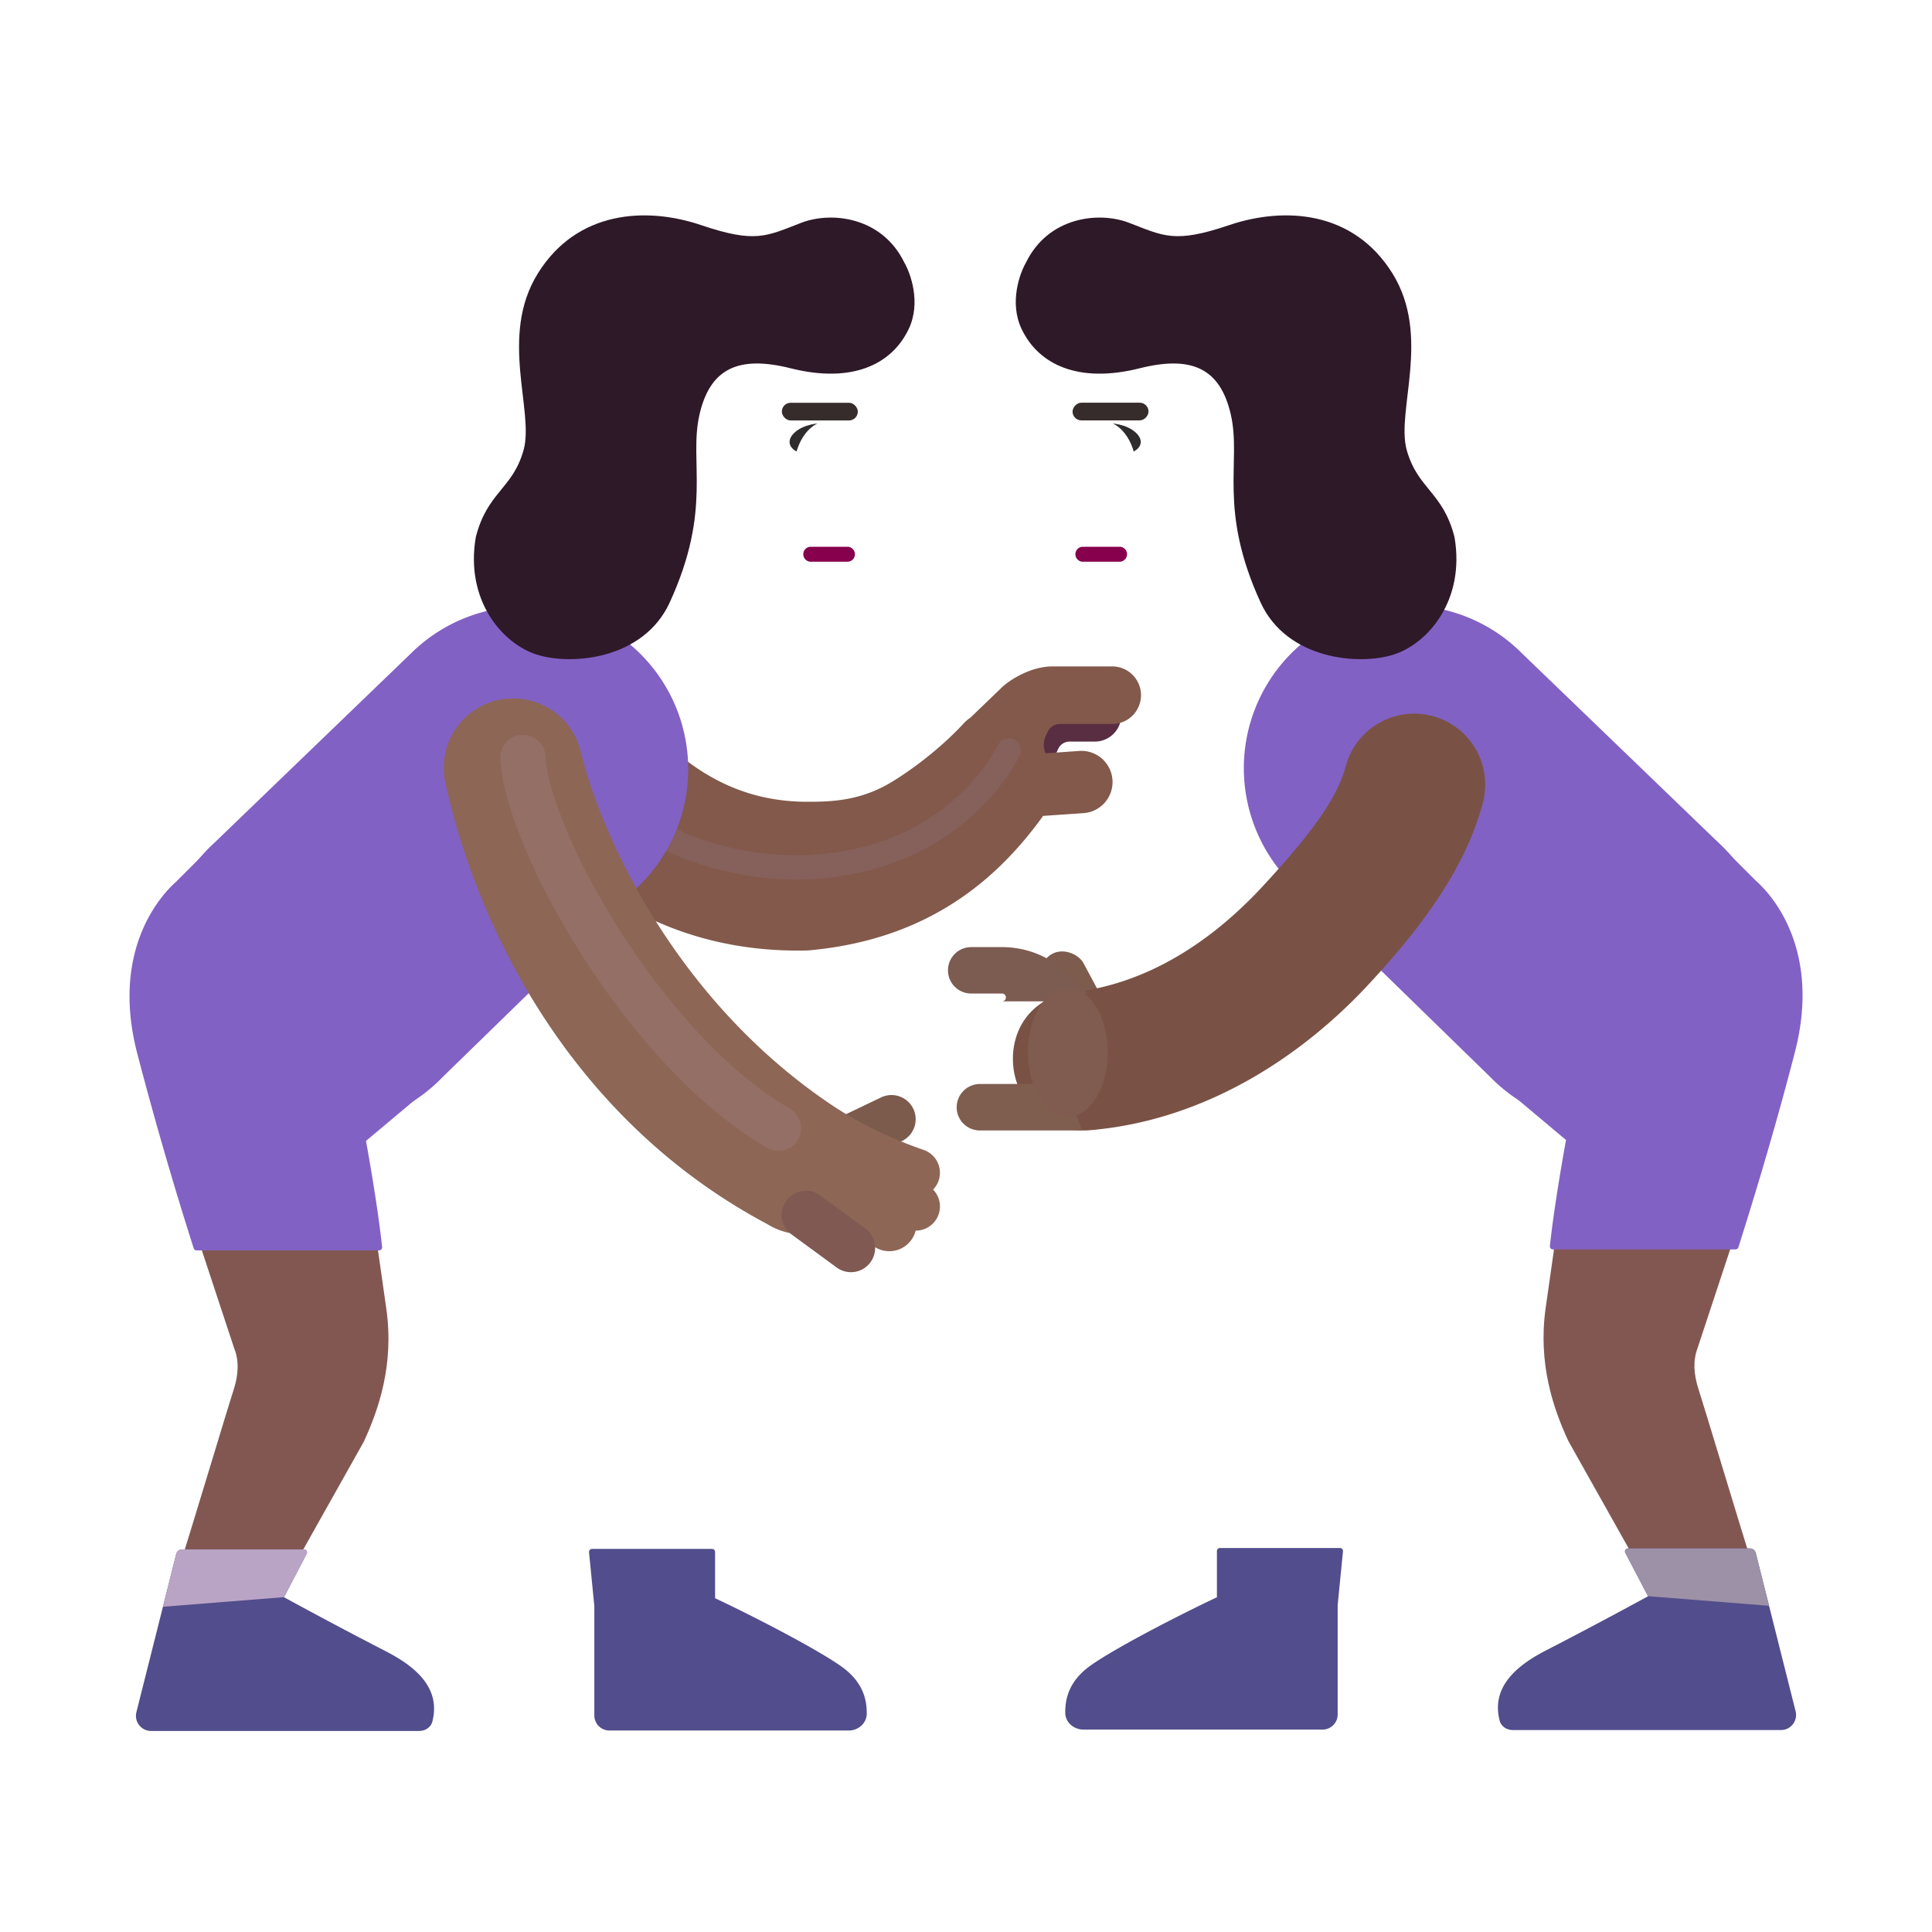 <svg xmlns="http://www.w3.org/2000/svg" width="3em" height="3em" viewBox="0 0 32 32"><g fill="none"><path fill="url(#)" d="M19.316 9.325h2.371v3.351h-2.371z" transform="rotate(-23.31 19.316 9.325)"/><path fill="url(#)" d="M0 0h2.371v3.351H0z" transform="scale(-1 1) rotate(-40.207 7.038 22.59)"/><path fill="#592E42" d="m16.47 11.713l-.59.57l.297 1.115l1.425-.506l-.08-.116a.316.316 0 0 1-.023-.311l.03-.064a.205.205 0 0 1 .185-.118h.42a.437.437 0 1 0 0-.874h-.907c-.333 0-.643.203-.756.304Z"/><g filter="url(#)"><path fill="#82594B" d="m16.074 11.886l.536-.516c.123-.11.461-.332.824-.332h.988a.476.476 0 1 1 0 .953h-.866a.224.224 0 0 0-.202.129l-.033.07a.344.344 0 0 0-.002.287l.557-.039a.516.516 0 0 1 .07 1.03l-.669.046c-.739 1.026-1.884 2.055-3.902 2.229c-2.386.056-3.712-1.183-4.258-1.692a9.14 9.14 0 0 0-.108-.1l-.103-.091a1.15 1.15 0 1 1 1.47-1.769c.023.019.077-.013.133-.046c.064-.038.132-.078.163-.05c.054.046.11.098.17.153c.497.455 1.236 1.132 2.533 1.132c.391 0 .884-.013 1.408-.336c.51-.314.937-.7 1.167-.95a.662.662 0 0 1 .124-.108Z"/><path fill="url(#)" d="m16.074 11.886l.536-.516c.123-.11.461-.332.824-.332h.988a.476.476 0 1 1 0 .953h-.866a.224.224 0 0 0-.202.129l-.033.07a.344.344 0 0 0-.002.287l.557-.039a.516.516 0 0 1 .07 1.03l-.669.046c-.739 1.026-1.884 2.055-3.902 2.229c-2.386.056-3.712-1.183-4.258-1.692a9.14 9.14 0 0 0-.108-.1l-.103-.091a1.15 1.15 0 1 1 1.47-1.769c.023.019.077-.013.133-.046c.064-.038.132-.078.163-.05c.054.046.11.098.17.153c.497.455 1.236 1.132 2.533 1.132c.391 0 .884-.013 1.408-.336c.51-.314.937-.7 1.167-.95a.662.662 0 0 1 .124-.108Z"/></g><g filter="url(#)"><path stroke="#86605A" stroke-linecap="round" stroke-width=".4" d="M10.804 13.74c.38.25 1.469.723 2.781.61c1.64-.14 2.656-1.047 3.125-1.922"/></g><path fill="url(#)" d="m9.172 22.21l-2.039-1.805l2.156-2.187a69.181 69.181 0 0 0 1.903 2.277c.67.77.758 1.77.738 2.262l-.102 2.898H9.805a295.62 295.62 0 0 1-.242-2.726a.954.954 0 0 0-.39-.72Z"/><path fill="url(#)" d="m9.172 22.21l-2.039-1.805l2.156-2.187a69.181 69.181 0 0 0 1.903 2.277c.67.77.758 1.77.738 2.262l-.102 2.898H9.805a295.62 295.62 0 0 1-.242-2.726a.954.954 0 0 0-.39-.72Z"/><path fill="url(#)" d="m9.172 22.21l-2.039-1.805l2.156-2.187a69.181 69.181 0 0 0 1.903 2.277c.67.77.758 1.77.738 2.262l-.102 2.898H9.805a295.62 295.62 0 0 1-.242-2.726a.954.954 0 0 0-.39-.72Z"/><path fill="url(#)" d="m7.145 20.56l-1.082-1.006l-1.149-1.024l3.133-1.906a77.83 77.83 0 0 0 1.4 1.66a.05.05 0 0 1-.003.068l-2.23 2.207a.05.05 0 0 1-.07.001Z"/><path fill="url(#)" d="m7.145 20.56l-1.082-1.006l-1.149-1.024l3.133-1.906a77.83 77.83 0 0 0 1.4 1.66a.05.05 0 0 1-.003.068l-2.23 2.207a.05.05 0 0 1-.07.001Z"/><path fill="url(#)" d="m7.145 20.56l-1.082-1.006l-1.149-1.024l3.133-1.906a77.83 77.83 0 0 0 1.4 1.66a.05.05 0 0 1-.003.068l-2.23 2.207a.05.05 0 0 1-.07.001Z"/><g filter="url(#)"><path fill="#825752" d="m3.89 22.366l-.57-1.726l2.876-.391c.013.094.071.51.203 1.43c.13.918-.125 1.664-.375 2.203l-1.22 2.172H2.939c.245-.771.843-2.77.93-3.032c.085-.261.085-.48.023-.656Z"/></g><g filter="url(#)"><path fill="#8261C4" d="M6.826 10.803a2.696 2.696 0 0 1 3.753 3.873l-3.262 3.178a2.71 2.71 0 1 1-3.77-3.891l3.28-3.16Z"/></g><g filter="url(#)"><path fill="#8261C5" d="m2.928 14.593l.664-.664l3.68 3.953l-1.21 1.015s.192 1.043.267 1.758a.05.05 0 0 1-.05.055H3.255a.05.05 0 0 1-.047-.035a63.154 63.154 0 0 1-.938-3.239c-.409-1.591.287-2.518.66-2.843Z"/><path fill="url(#)" d="m2.928 14.593l.664-.664l3.68 3.953l-1.21 1.015s.192 1.043.267 1.758a.05.05 0 0 1-.05.055H3.255a.05.05 0 0 1-.047-.035a63.154 63.154 0 0 1-.938-3.239c-.409-1.591.287-2.518.66-2.843Z"/></g><path fill="url(#)" d="M10.647 10.882a2.697 2.697 0 0 0-3.821-.079l-3.234 3.126l-.045.034c-.067.064-.13.13-.188.2l-.43.43c-.373.325-1.069 1.252-.66 2.843c.372 1.448.778 2.734.938 3.24c.003.01.01.02.02.026a.052.052 0 0 0 .027.008h3.025a.05.05 0 0 0 .05-.055c-.074-.715-.268-1.758-.268-1.758l.876-.734c.133-.09.26-.193.38-.309l3.261-3.178a2.696 2.696 0 0 0 .069-3.794Z"/><path fill="url(#)" d="M10.647 10.882a2.697 2.697 0 0 0-3.821-.079l-3.234 3.126l-.045.034c-.067.064-.13.13-.188.2l-.43.43c-.373.325-1.069 1.252-.66 2.843c.372 1.448.778 2.734.938 3.24c.003.01.01.02.02.026a.052.052 0 0 0 .027.008h3.025a.05.05 0 0 0 .05-.055c-.074-.715-.268-1.758-.268-1.758l.876-.734c.133-.09.26-.193.38-.309l3.261-3.178a2.696 2.696 0 0 0 .069-3.794Z"/><g filter="url(#)"><path fill="#524D8C" d="m2.919 25.738l-.66 2.622a.25.25 0 0 0 .242.31h4.441c.102 0 .196-.06.22-.158c.127-.503-.196-.866-.763-1.157a86.812 86.812 0 0 1-1.696-.9l.376-.719a.05.05 0 0 0-.044-.073h-2.02a.1.1 0 0 0-.096.075Z"/><path fill="url(#)" d="m2.919 25.738l-.66 2.622a.25.25 0 0 0 .242.31h4.441c.102 0 .196-.06.22-.158c.127-.503-.196-.866-.763-1.157a86.812 86.812 0 0 1-1.696-.9l.376-.719a.05.05 0 0 0-.044-.073h-2.02a.1.1 0 0 0-.096.075Z"/><path fill="url(#)" d="m2.919 25.738l-.66 2.622a.25.25 0 0 0 .242.31h4.441c.102 0 .196-.06.22-.158c.127-.503-.196-.866-.763-1.157a86.812 86.812 0 0 1-1.696-.9l.376-.719a.05.05 0 0 0-.044-.073h-2.02a.1.1 0 0 0-.096.075Z"/><path fill="url(#)" d="m2.919 25.738l-.66 2.622a.25.25 0 0 0 .242.31h4.441c.102 0 .196-.06.22-.158c.127-.503-.196-.866-.763-1.157a86.812 86.812 0 0 1-1.696-.9l.376-.719a.05.05 0 0 0-.044-.073h-2.02a.1.1 0 0 0-.096.075Z"/></g><g filter="url(#)"><path fill="#BAA4C5" d="m4.703 26.454l.376-.718a.05.05 0 0 0-.044-.073h-2.02a.1.1 0 0 0-.096.075l-.22.875l2.004-.159Z"/></g><g filter="url(#)"><path fill="#524D8C" d="m9.844 26.6l-.088-.89a.05.05 0 0 1 .05-.055h1.988a.05.05 0 0 1 .05.05v.767c.559.261 1.627.807 2.074 1.117c.378.261.441.563.438.8c-.003.156-.143.274-.298.274h-3.964a.25.25 0 0 1-.25-.25V26.6Z"/><path fill="url(#)" d="m9.844 26.6l-.088-.89a.05.05 0 0 1 .05-.055h1.988a.05.05 0 0 1 .05.05v.767c.559.261 1.627.807 2.074 1.117c.378.261.441.563.438.8c-.003.156-.143.274-.298.274h-3.964a.25.25 0 0 1-.25-.25V26.6Z"/><path fill="url(#)" d="m9.844 26.6l-.088-.89a.05.05 0 0 1 .05-.055h1.988a.05.05 0 0 1 .05.05v.767c.559.261 1.627.807 2.074 1.117c.378.261.441.563.438.8c-.003.156-.143.274-.298.274h-3.964a.25.25 0 0 1-.25-.25V26.6Z"/><path fill="url(#)" d="m9.844 26.6l-.088-.89a.05.05 0 0 1 .05-.055h1.988a.05.05 0 0 1 .05.05v.767c.559.261 1.627.807 2.074 1.117c.378.261.441.563.438.8c-.003.156-.143.274-.298.274h-3.964a.25.25 0 0 1-.25-.25V26.6Z"/></g><g filter="url(#)"><path fill="url(#)" d="M11.844 26.46v-.755a.05.05 0 0 0-.05-.05H9.805a.05.05 0 0 0-.05.055l.089.89v.02l2-.16Z"/></g><g filter="url(#)"><rect width="3.464" height="4.574" x="8.633" y="10.303" stroke="url(#)" stroke-width=".4" rx="1.732" transform="rotate(45 8.633 10.303)"/></g><rect width="3.464" height="4.574" x="8.633" y="10.303" fill="url(#)" rx="1.732" transform="rotate(45 8.633 10.303)"/><rect width="3.464" height="4.574" x="8.633" y="10.303" fill="url(#)" rx="1.732" transform="rotate(45 8.633 10.303)"/><g filter="url(#)"><path fill="#7C5A4C" fill-rule="evenodd" d="M15.127 18.365a.4.4 0 0 1-.188.534l-.996.476a.4.4 0 0 1-.346-.721l.996-.477a.4.4 0 0 1 .534.188Z" clip-rule="evenodd"/></g><path fill="#8D6656" fill-rule="evenodd" d="M8.23 11.6a1.15 1.15 0 0 1 1.388.847c.33 1.36 1.57 4.161 4.242 5.911c.539.336.765 1.006.43 1.545a1.15 1.15 0 0 1-1.585.37c-3.29-1.75-4.814-4.977-5.323-7.284a1.15 1.15 0 0 1 .847-1.39Z" clip-rule="evenodd"/><path fill="url(#)" fill-rule="evenodd" d="M8.23 11.6a1.15 1.15 0 0 1 1.388.847c.33 1.36 1.57 4.161 4.242 5.911c.539.336.765 1.006.43 1.545a1.15 1.15 0 0 1-1.585.37c-3.29-1.75-4.814-4.977-5.323-7.284a1.15 1.15 0 0 1 .847-1.39Z" clip-rule="evenodd"/><path fill="#8D6656" fill-rule="evenodd" d="M13.373 18.534a.4.4 0 0 1 .55-.135c.404.245.859.47 1.375.647a.4.4 0 1 1-.26.757a7.88 7.88 0 0 1-1.53-.72a.4.4 0 0 1-.135-.55Z" clip-rule="evenodd"/><path fill="url(#)" fill-rule="evenodd" d="M13.373 18.534a.4.4 0 0 1 .55-.135c.404.245.859.47 1.375.647a.4.4 0 1 1-.26.757a7.88 7.88 0 0 1-1.53-.72a.4.4 0 0 1-.135-.55Z" clip-rule="evenodd"/><path fill="#8D6656" fill-rule="evenodd" d="M13.609 19.066a.4.4 0 0 1 .547-.142l1.215.714a.4.4 0 0 1-.405.69l-1.215-.715a.4.4 0 0 1-.142-.547Z" clip-rule="evenodd"/><path fill="url(#)" fill-rule="evenodd" d="M13.609 19.066a.4.4 0 0 1 .547-.142l1.215.714a.4.4 0 0 1-.405.69l-1.215-.715a.4.4 0 0 1-.142-.547Z" clip-rule="evenodd"/><path fill="#8D6656" fill-rule="evenodd" d="M13.393 19.372a.45.45 0 0 1 .624-.121l.973.656a.45.45 0 0 1-.503.746l-.973-.656a.45.45 0 0 1-.121-.625Z" clip-rule="evenodd"/><path fill="url(#)" fill-rule="evenodd" d="M13.393 19.372a.45.45 0 0 1 .624-.121l.973.656a.45.45 0 0 1-.503.746l-.973-.656a.45.45 0 0 1-.121-.625Z" clip-rule="evenodd"/><path fill="#7F5952" fill-rule="evenodd" d="M13.025 19.888a.4.4 0 0 1 .56-.087l.746.547a.4.4 0 1 1-.473.646l-.746-.547a.4.4 0 0 1-.087-.56Z" clip-rule="evenodd"/><path fill="url(#)" fill-rule="evenodd" d="M13.025 19.888a.4.4 0 0 1 .56-.087l.746.547a.4.4 0 1 1-.473.646l-.746-.547a.4.4 0 0 1-.087-.56Z" clip-rule="evenodd"/><path fill="url(#)" fill-rule="evenodd" d="M27.133 12.575a.1.1 0 0 0-.09-.14l-3.873-.058l.035-2.34l4.25.06c1.653.024 2.653 1.726 1.919 3.234l-1.186 2.545l-2.062-1.02l1.007-2.281Z" clip-rule="evenodd"/><path fill="url(#)" fill-rule="evenodd" d="M27.133 12.575a.1.1 0 0 0-.09-.14l-3.873-.058l.035-2.34l4.25.06c1.653.024 2.653 1.726 1.919 3.234l-1.186 2.545l-2.062-1.02l1.007-2.281Z" clip-rule="evenodd"/><path fill="url(#)" fill-rule="evenodd" d="M27.133 12.575a.1.1 0 0 0-.09-.14l-3.873-.058l.035-2.34l4.25.06c1.653.024 2.653 1.726 1.919 3.234l-1.186 2.545l-2.062-1.02l1.007-2.281Z" clip-rule="evenodd"/><rect width=".764" height="1.4" x="17.093" y="15.978" fill="#7D5C4E" rx=".382" transform="rotate(-28.166 17.093 15.978)"/><path fill="url(#)" d="m22.828 22.194l2.039-1.804l-2.156-2.188a69.097 69.097 0 0 1-1.903 2.277c-.67.77-.758 1.77-.738 2.262l.102 2.899h2.023c.068-.735.211-2.308.242-2.727a.954.954 0 0 1 .39-.719Z"/><path fill="url(#)" d="m22.828 22.194l2.039-1.804l-2.156-2.188a69.097 69.097 0 0 1-1.903 2.277c-.67.77-.758 1.77-.738 2.262l.102 2.899h2.023c.068-.735.211-2.308.242-2.727a.954.954 0 0 1 .39-.719Z"/><path fill="url(#)" d="m22.828 22.194l2.039-1.804l-2.156-2.188a69.097 69.097 0 0 1-1.903 2.277c-.67.77-.758 1.77-.738 2.262l.102 2.899h2.023c.068-.735.211-2.308.242-2.727a.954.954 0 0 1 .39-.719Z"/><path fill="url(#)" d="m24.855 20.544l1.082-1.006l1.149-1.023l-3.133-1.907a78.474 78.474 0 0 1-1.4 1.66a.05.05 0 0 0 .003.068l2.23 2.207a.05.05 0 0 0 .07.001Z"/><path fill="url(#)" d="m24.855 20.544l1.082-1.006l1.149-1.023l-3.133-1.907a78.474 78.474 0 0 1-1.4 1.66a.05.05 0 0 0 .003.068l2.23 2.207a.05.05 0 0 0 .07.001Z"/><path fill="url(#)" d="m24.855 20.544l1.082-1.006l1.149-1.023l-3.133-1.907a78.474 78.474 0 0 1-1.4 1.66a.05.05 0 0 0 .003.068l2.23 2.207a.05.05 0 0 0 .07.001Z"/><g filter="url(#)"><path fill="#825752" d="m28.11 22.35l.57-1.726l-2.876-.39c-.013.093-.071.51-.203 1.429c-.13.919.125 1.664.375 2.203l1.22 2.172h1.866c-.245-.77-.844-2.77-.93-3.031c-.085-.262-.085-.48-.023-.657Z"/></g><g filter="url(#)"><path fill="#8261C4" d="M25.174 10.787a2.696 2.696 0 0 0-3.752 3.873l3.261 3.178a2.71 2.71 0 1 0 3.77-3.891l-3.28-3.16Z"/></g><g filter="url(#)"><path fill="#8261C5" d="m29.072 14.577l-.664-.664l-3.68 3.953l1.21 1.016s-.192 1.043-.267 1.758a.05.05 0 0 0 .05.054h3.025a.05.05 0 0 0 .047-.034c.16-.506.565-1.792.938-3.24c.409-1.591-.287-2.518-.66-2.843Z"/><path fill="url(#)" d="m29.072 14.577l-.664-.664l-3.68 3.953l1.21 1.016s-.192 1.043-.267 1.758a.05.05 0 0 0 .05.054h3.025a.05.05 0 0 0 .047-.034c.16-.506.565-1.792.938-3.24c.409-1.591-.287-2.518-.66-2.843Z"/></g><path fill="url(#)" d="M21.353 10.867a2.697 2.697 0 0 1 3.821-.08l3.234 3.126l.045.034c.067.064.13.13.188.2l.43.43c.373.326 1.069 1.252.66 2.844a62.491 62.491 0 0 1-.938 3.239a.047.047 0 0 1-.02.026a.052.052 0 0 1-.027.008h-3.025a.05.05 0 0 1-.05-.054c.075-.715.268-1.758.268-1.758l-.876-.735a2.72 2.72 0 0 1-.38-.309l-3.261-3.178a2.696 2.696 0 0 1-.069-3.793Z"/><path fill="url(#)" d="M21.353 10.867a2.697 2.697 0 0 1 3.821-.08l3.234 3.126l.045.034c.067.064.13.13.188.2l.43.43c.373.326 1.069 1.252.66 2.844a62.491 62.491 0 0 1-.938 3.239a.047.047 0 0 1-.02.026a.052.052 0 0 1-.027.008h-3.025a.05.05 0 0 1-.05-.054c.075-.715.268-1.758.268-1.758l-.876-.735a2.72 2.72 0 0 1-.38-.309l-3.261-3.178a2.696 2.696 0 0 1-.069-3.793Z"/><g filter="url(#)"><path fill="#524D8C" d="m29.081 25.723l.66 2.621a.25.25 0 0 1-.242.311h-4.441c-.102 0-.196-.06-.22-.159c-.127-.503.196-.865.763-1.157a86.214 86.214 0 0 0 1.696-.9l-.376-.718a.05.05 0 0 1 .044-.074h2.02a.1.1 0 0 1 .096.076Z"/><path fill="url(#)" d="m29.081 25.723l.66 2.621a.25.25 0 0 1-.242.311h-4.441c-.102 0-.196-.06-.22-.159c-.127-.503.196-.865.763-1.157a86.214 86.214 0 0 0 1.696-.9l-.376-.718a.05.05 0 0 1 .044-.074h2.02a.1.1 0 0 1 .096.076Z"/><path fill="url(#)" d="m29.081 25.723l.66 2.621a.25.25 0 0 1-.242.311h-4.441c-.102 0-.196-.06-.22-.159c-.127-.503.196-.865.763-1.157a86.214 86.214 0 0 0 1.696-.9l-.376-.718a.05.05 0 0 1 .044-.074h2.02a.1.1 0 0 1 .096.076Z"/><path fill="url(#)" d="m29.081 25.723l.66 2.621a.25.25 0 0 1-.242.311h-4.441c-.102 0-.196-.06-.22-.159c-.127-.503.196-.865.763-1.157a86.214 86.214 0 0 0 1.696-.9l-.376-.718a.05.05 0 0 1 .044-.074h2.02a.1.1 0 0 1 .096.076Z"/></g><g filter="url(#)"><path fill="#9D91A7" d="m27.297 26.439l-.376-.718a.05.05 0 0 1 .044-.074h2.02a.1.1 0 0 1 .096.076l.22.874l-2.004-.159Z"/></g><g filter="url(#)"><path fill="#524D8C" d="m22.156 26.584l.088-.89a.05.05 0 0 0-.05-.054h-1.988a.05.05 0 0 0-.05.05v.766c-.559.262-1.627.807-2.074 1.117c-.378.261-.441.563-.438.801c.003.155.143.273.298.273h3.964a.25.25 0 0 0 .25-.25v-1.813Z"/><path fill="url(#)" d="m22.156 26.584l.088-.89a.05.05 0 0 0-.05-.054h-1.988a.05.05 0 0 0-.05.05v.766c-.559.262-1.627.807-2.074 1.117c-.378.261-.441.563-.438.801c.003.155.143.273.298.273h3.964a.25.25 0 0 0 .25-.25v-1.813Z"/><path fill="url(#)" d="m22.156 26.584l.088-.89a.05.05 0 0 0-.05-.054h-1.988a.05.05 0 0 0-.05.05v.766c-.559.262-1.627.807-2.074 1.117c-.378.261-.441.563-.438.801c.003.155.143.273.298.273h3.964a.25.25 0 0 0 .25-.25v-1.813Z"/><path fill="url(#)" d="m22.156 26.584l.088-.89a.05.05 0 0 0-.05-.054h-1.988a.05.05 0 0 0-.05.05v.766c-.559.262-1.627.807-2.074 1.117c-.378.261-.441.563-.438.801c.003.155.143.273.298.273h3.964a.25.25 0 0 0 .25-.25v-1.813Z"/></g><g filter="url(#)"><path fill="url(#)" d="M20.156 26.445v-.756a.05.05 0 0 1 .05-.05h1.989a.05.05 0 0 1 .05.056l-.089.89v.02l-2-.16Z"/></g><g filter="url(#)"><rect width="3.464" height="4.574" stroke="url(#)" stroke-width=".4" rx="1.732" transform="scale(-1 1) rotate(45 -24.102 -23.063)"/></g><rect width="3.464" height="4.574" fill="url(#)" rx="1.732" transform="scale(-1 1) rotate(45 -24.102 -23.063)"/><rect width="3.464" height="4.574" fill="url(#)" rx="1.732" transform="scale(-1 1) rotate(45 -24.102 -23.063)"/><path fill="#795245" fill-rule="evenodd" d="M23.727 11.86c.627.167 1 .811.833 1.438c-.25.937-.826 1.86-1.893 3.008c-1.075 1.158-2.67 2.249-4.615 2.414a1.175 1.175 0 0 1-1.27-1.072c-.055-.646.363-1.161 1.01-1.216c1.206-.142 2.261-.825 3.112-1.741c.859-.925 1.253-1.501 1.385-1.998c.167-.627.811-1 1.438-.833Z" clip-rule="evenodd"/><path fill="url(#)" fill-rule="evenodd" d="M23.727 11.86c.627.167 1 .811.833 1.438c-.25.937-.826 1.86-1.893 3.008c-1.075 1.158-2.67 2.249-4.615 2.414a1.175 1.175 0 0 1-1.27-1.072c-.055-.646.363-1.161 1.01-1.216c1.206-.142 2.261-.825 3.112-1.741c.859-.925 1.253-1.501 1.385-1.998c.167-.627.811-1 1.438-.833Z" clip-rule="evenodd"/><path fill="url(#)" d="M15.464 16.975a.39.39 0 0 1 .39-.39h2.032v.78h-2.032a.39.39 0 0 1-.39-.39Z"/><path fill="url(#)" d="M15.464 16.975a.39.39 0 0 1 .39-.39h2.032v.78h-2.032a.39.39 0 0 1-.39-.39Z"/><path fill="url(#)" d="M15.464 16.975a.39.39 0 0 1 .39-.39h2.032v.78h-2.032a.39.39 0 0 1-.39-.39Z"/><path fill="url(#)" d="M15.503 17.602c0-.215.172-.39.384-.39h1.999v.78h-2a.387.387 0 0 1-.383-.39Z"/><path fill="url(#)" d="M15.503 17.602c0-.215.172-.39.384-.39h1.999v.78h-2a.387.387 0 0 1-.383-.39Z"/><path fill="url(#)" d="M15.503 17.602c0-.215.172-.39.384-.39h1.999v.78h-2a.387.387 0 0 1-.383-.39Z"/><path fill="#7F5D4F" d="M15.846 18.34c0-.213.173-.386.386-.386h1.385l.308.77H16.23a.385.385 0 0 1-.385-.385Z"/><path fill="url(#)" d="M15.846 18.34c0-.213.173-.386.386-.386h1.385l.308.77H16.23a.385.385 0 0 1-.385-.385Z"/><path fill="url(#)" d="M15.846 18.34c0-.213.173-.386.386-.386h1.385l.308.77H16.23a.385.385 0 0 1-.385-.385Z"/><path fill="#7C5B50" d="M16.086 15.687a.384.384 0 1 0 0 .769h.518a.065.065 0 0 1 0 .129h1.158v-.13h.254l-.31-.308a1.568 1.568 0 0 0-1.108-.46h-.512Z"/><path fill="url(#)" d="M16.086 15.687a.384.384 0 1 0 0 .769h.518a.065.065 0 0 1 0 .129h1.158v-.13h.254l-.31-.308a1.568 1.568 0 0 0-1.108-.46h-.512Z"/><g filter="url(#)"><path stroke="#946F65" stroke-linecap="round" stroke-width=".75" d="M8.66 12.546c.073 1.375 2.032 4.875 4.235 6.14"/></g><g filter="url(#)"><path stroke="url(#)" stroke-linecap="round" stroke-width=".75" d="M24.02 12.093c-.26 1.312-1.738 4.243-5.563 5.468"/></g><g filter="url(#)"><path fill="url(#)" d="M26.406 10.814a.3.3 0 0 0-.024.6l.024-.6Zm1.29.353l.013-.3l-.012.3Zm.899 1.343l.282.103l-.282-.103Zm-.514.532a.3.3 0 0 0 .563.206l-.563-.206Zm-1.7-1.628l1.303.053l.025-.6l-1.303-.053l-.024.6Zm1.932.993l-.232.635l.563.206l.233-.635l-.564-.206Zm-.629-.94a.7.7 0 0 1 .63.94l.563.206a1.3 1.3 0 0 0-1.168-1.745l-.025.599Z"/></g><g filter="url(#)"><ellipse cx="17.687" cy="17.43" fill="#7F5C4F" rx=".661" ry="1.066"/></g><path fill="url(#)" d="m11.678 8.366l-.218-1.574a.795.795 0 0 0 .218 1.574Z"/><path fill="url(#)" d="m11.678 8.366l-.218-1.574a.795.795 0 0 0 .218 1.574Z"/><path fill="url(#)" d="m11.678 8.366l-.218-1.574a.795.795 0 0 0 .218 1.574Z"/><path fill="url(#)" d="M15.042 8.008a1.11 1.11 0 0 1-.26-.518l-.199-.01l-.06 1.242c.23.162.57.155.682-.066c.095-.19.042-.435-.163-.648Z"/><g filter="url(#)"><path fill="url(#)" d="M14.845 6.932c0-.887-.265-1.327-.394-1.458l-4.12-.2l-.239 3.49c.843 2.389 3.759 2.63 4.236 1.804c.477-.826.517-2.61.517-3.636Z"/><path fill="url(#)" d="M14.845 6.932c0-.887-.265-1.327-.394-1.458l-4.12-.2l-.239 3.49c.843 2.389 3.759 2.63 4.236 1.804c.477-.826.517-2.61.517-3.636Z"/><path fill="url(#)" d="M14.845 6.932c0-.887-.265-1.327-.394-1.458l-4.12-.2l-.239 3.49c.843 2.389 3.759 2.63 4.236 1.804c.477-.826.517-2.61.517-3.636Z"/><path fill="url(#)" d="M14.845 6.932c0-.887-.265-1.327-.394-1.458l-4.12-.2l-.239 3.49c.843 2.389 3.759 2.63 4.236 1.804c.477-.826.517-2.61.517-3.636Z"/></g><g filter="url(#)"><path fill="#2E1928" d="M15.05 5.452c.212-.444.027-.933-.071-1.102c-.37-.761-1.207-.85-1.702-.662c-.581.223-.757.348-1.666.04c-.91-.307-2.055-.241-2.702.8c-.647 1.04-.058 2.275-.236 2.923c-.179.648-.6.693-.792 1.444c-.18 1.046.437 1.764 1.008 1.947c.57.183 1.768.085 2.203-.862c.711-1.55.316-2.319.492-3.106c.177-.786.662-.988 1.516-.773c1.006.252 1.669-.059 1.95-.65Z"/><path fill="url(#)" d="M15.05 5.452c.212-.444.027-.933-.071-1.102c-.37-.761-1.207-.85-1.702-.662c-.581.223-.757.348-1.666.04c-.91-.307-2.055-.241-2.702.8c-.647 1.04-.058 2.275-.236 2.923c-.179.648-.6.693-.792 1.444c-.18 1.046.437 1.764 1.008 1.947c.57.183 1.768.085 2.203-.862c.711-1.55.316-2.319.492-3.106c.177-.786.662-.988 1.516-.773c1.006.252 1.669-.059 1.95-.65Z"/></g><path fill="url(#)" d="M11.694 8.403c.055.003.096-.046.091-.101l-.125-1.4c-.005-.055-.054-.096-.109-.083a.803.803 0 0 0 .143 1.584Z"/><path fill="url(#)" d="M11.694 8.403c.055.003.096-.046.091-.101l-.125-1.4c-.005-.055-.054-.096-.109-.083a.803.803 0 0 0 .143 1.584Z"/><path fill="url(#)" d="M11.694 8.403c.055.003.096-.046.091-.101l-.125-1.4c-.005-.055-.054-.096-.109-.083a.803.803 0 0 0 .143 1.584Z"/><path fill="#2F2C2D" d="M13.162 7.163c.152-.137.394-.159.496-.152l-.359.498c-.162-.017-.326-.174-.136-.346Z"/><path fill="#fff" d="m14.244 7.781l-1.091-.052c.02-.433.282-.771.583-.757c.302.015.529.377.508.81Z"/><path fill="url(#)" d="M13.576 7.748v-.004c.018-.353.183-.632.37-.623c.187.009.324.302.307.656v.004l-.677-.033Z"/><path fill="url(#)" d="M13.793 7.758a.682.682 0 0 1 0-.08c.01-.204.104-.365.21-.36c.107.005.186.175.176.379a.69.69 0 0 1-.008.08l-.378-.02Z"/><ellipse fill="url(#)" rx=".071" ry=".097" transform="scale(-1 1) rotate(21.837 -26.173 -32.78)"/><path fill="url(#)" fill-rule="evenodd" d="M12.178 3.855a.25.25 0 0 1 .162.314l-.95 2.969a.25.25 0 0 1-.476-.153l.95-2.968a.25.25 0 0 1 .314-.162Z" clip-rule="evenodd"/><path fill="url(#)" fill-rule="evenodd" d="M12.178 3.855a.25.25 0 0 1 .162.314l-.95 2.969a.25.25 0 0 1-.476-.153l.95-2.968a.25.25 0 0 1 .314-.162Z" clip-rule="evenodd"/><path fill="url(#)" fill-rule="evenodd" d="M12.178 3.855a.25.25 0 0 1 .162.314l-.95 2.969a.25.25 0 0 1-.476-.153l.95-2.968a.25.25 0 0 1 .314-.162Z" clip-rule="evenodd"/><path fill="url(#)" fill-rule="evenodd" d="M11.102 8.611a.25.25 0 0 1 .325.138c.1.247.285.645.511 1.038c.23.399.488.766.732.975a.25.25 0 1 1-.324.38c-.312-.266-.606-.697-.841-1.106a9.536 9.536 0 0 1-.541-1.1a.25.25 0 0 1 .138-.325Z" clip-rule="evenodd"/><path fill="url(#)" fill-rule="evenodd" d="M11.102 8.611a.25.25 0 0 1 .325.138c.1.247.285.645.511 1.038c.23.399.488.766.732.975a.25.25 0 1 1-.324.38c-.312-.266-.606-.697-.841-1.106a9.536 9.536 0 0 1-.541-1.1a.25.25 0 0 1 .138-.325Z" clip-rule="evenodd"/><circle cx="10.996" cy="7.921" r="1.281" fill="url(#)"/><circle cx="10.996" cy="7.921" r="1.281" fill="url(#)"/><circle cx="10.996" cy="7.921" r="1.281" fill="url(#)"/><g filter="url(#)"><rect width="1.258" height=".293" x="12.95" y="6.671" fill="#362C2B" rx=".146"/></g><path fill="#86004D" d="M13.305 9.18c0-.069.056-.124.124-.124h.607a.124.124 0 0 1 0 .248h-.607a.124.124 0 0 1-.124-.124Z"/><path fill="url(#)" d="m20.294 8.366l.218-1.574a.795.795 0 0 1-.218 1.574Z"/><path fill="url(#)" d="m20.294 8.366l.218-1.574a.795.795 0 0 1-.218 1.574Z"/><path fill="url(#)" d="m20.294 8.366l.218-1.574a.795.795 0 0 1-.218 1.574Z"/><path fill="url(#)" d="M16.93 8.008a1.11 1.11 0 0 0 .26-.518l.2-.01l.06 1.242c-.23.162-.57.155-.683-.066c-.095-.19-.042-.435.164-.648Z"/><g filter="url(#)"><path fill="url(#)" d="M17.127 6.932c0-.887.265-1.327.394-1.458l4.12-.2l.239 3.49c-.843 2.389-3.758 2.63-4.236 1.804c-.477-.826-.517-2.61-.517-3.636Z"/><path fill="url(#)" d="M17.127 6.932c0-.887.265-1.327.394-1.458l4.12-.2l.239 3.49c-.843 2.389-3.758 2.63-4.236 1.804c-.477-.826-.517-2.61-.517-3.636Z"/><path fill="url(#)" d="M17.127 6.932c0-.887.265-1.327.394-1.458l4.12-.2l.239 3.49c-.843 2.389-3.758 2.63-4.236 1.804c-.477-.826-.517-2.61-.517-3.636Z"/><path fill="url(#)" d="M17.127 6.932c0-.887.265-1.327.394-1.458l4.12-.2l.239 3.49c-.843 2.389-3.758 2.63-4.236 1.804c-.477-.826-.517-2.61-.517-3.636Z"/></g><g filter="url(#)"><path fill="#2E1928" d="M16.922 5.452c-.212-.444-.027-.933.071-1.102c.37-.761 1.208-.85 1.702-.662c.582.223.758.348 1.666.04c.911-.307 2.055-.241 2.702.8c.647 1.04.058 2.275.236 2.923c.179.648.6.693.792 1.444c.18 1.046-.437 1.764-1.008 1.947c-.57.183-1.768.085-2.203-.862c-.711-1.55-.316-2.319-.492-3.106c-.177-.786-.662-.988-1.516-.773c-1.006.252-1.669-.059-1.95-.65Z"/><path fill="url(#)" d="M16.922 5.452c-.212-.444-.027-.933.071-1.102c.37-.761 1.208-.85 1.702-.662c.582.223.758.348 1.666.04c.911-.307 2.055-.241 2.702.8c.647 1.04.058 2.275.236 2.923c.179.648.6.693.792 1.444c.18 1.046-.437 1.764-1.008 1.947c-.57.183-1.768.085-2.203-.862c-.711-1.55-.316-2.319-.492-3.106c-.177-.786-.662-.988-1.516-.773c-1.006.252-1.669-.059-1.95-.65Z"/></g><path fill="url(#)" d="M20.279 8.403c-.056.003-.097-.046-.092-.101l.125-1.4c.005-.055.054-.096.109-.083a.803.803 0 0 1-.142 1.584Z"/><path fill="url(#)" d="M20.279 8.403c-.056.003-.097-.046-.092-.101l.125-1.4c.005-.055.054-.096.109-.083a.803.803 0 0 1-.142 1.584Z"/><path fill="url(#)" d="M20.279 8.403c-.056.003-.097-.046-.092-.101l.125-1.4c.005-.055.054-.096.109-.083a.803.803 0 0 1-.142 1.584Z"/><path fill="#2F2C2D" d="M18.81 7.163c-.152-.137-.394-.159-.496-.152l.359.498c.162-.017.326-.174.137-.346Z"/><path fill="#fff" d="m17.728 7.781l1.091-.052c-.02-.433-.282-.771-.583-.757c-.302.015-.529.377-.508.81Z"/><path fill="url(#)" d="M18.396 7.748v-.004c-.018-.353-.183-.632-.37-.623c-.186.009-.324.302-.307.656v.004l.677-.033Z"/><path fill="url(#)" d="M18.18 7.758a.704.704 0 0 0 0-.08c-.01-.204-.105-.365-.211-.36c-.107.005-.186.175-.176.379a.69.69 0 0 0 .008.08l.378-.02Z"/><ellipse cx="17.901" cy="7.383" fill="url(#)" rx=".071" ry=".097" transform="rotate(21.837 17.901 7.383)"/><path fill="url(#)" fill-rule="evenodd" d="M20.87 8.611a.25.25 0 0 0-.325.138a9.05 9.05 0 0 1-.51 1.038c-.23.399-.49.766-.733.975a.25.25 0 1 0 .324.38c.313-.266.606-.697.841-1.106c.24-.414.433-.833.541-1.1a.25.25 0 0 0-.137-.325Z" clip-rule="evenodd"/><path fill="url(#)" fill-rule="evenodd" d="M20.87 8.611a.25.25 0 0 0-.325.138a9.05 9.05 0 0 1-.51 1.038c-.23.399-.49.766-.733.975a.25.25 0 1 0 .324.38c.313-.266.606-.697.841-1.106c.24-.414.433-.833.541-1.1a.25.25 0 0 0-.137-.325Z" clip-rule="evenodd"/><path fill="url(#)" fill-rule="evenodd" d="M19.794 3.855a.25.25 0 0 0-.162.314l.95 2.969a.25.25 0 1 0 .476-.153l-.95-2.968a.25.25 0 0 0-.314-.162Z" clip-rule="evenodd"/><path fill="url(#)" fill-rule="evenodd" d="M19.794 3.855a.25.25 0 0 0-.162.314l.95 2.969a.25.25 0 1 0 .476-.153l-.95-2.968a.25.25 0 0 0-.314-.162Z" clip-rule="evenodd"/><path fill="url(#)" fill-rule="evenodd" d="M19.794 3.855a.25.25 0 0 0-.162.314l.95 2.969a.25.25 0 1 0 .476-.153l-.95-2.968a.25.25 0 0 0-.314-.162Z" clip-rule="evenodd"/><circle r="1.281" fill="url(#)" transform="matrix(-1 0 0 1 20.976 7.92)"/><circle r="1.281" fill="url(#)" transform="matrix(-1 0 0 1 20.976 7.92)"/><circle r="1.281" fill="url(#)" transform="matrix(-1 0 0 1 20.976 7.92)"/><g filter="url(#)"><rect width="1.258" height=".293" fill="#362C2B" rx=".146" transform="matrix(-1 0 0 1 19.023 6.67)"/></g><path fill="#86004D" d="M18.667 9.18a.124.124 0 0 0-.124-.124h-.607a.124.124 0 0 0 0 .248h.607a.124.124 0 0 0 .124-.124Z"/><defs><radialGradient id="" cx="0" cy="0" r="1" gradientTransform="matrix(1.386 1.363 -2.281 2.32 19.282 10.776)" gradientUnits="userSpaceOnUse"><stop stop-color="#572C32"/><stop offset=".919" stop-color="#68443C"/></radialGradient><radialGradient id="" cx="0" cy="0" r="1" gradientTransform="matrix(1.386 1.363 -2.281 2.32 -.033 1.45)" gradientUnits="userSpaceOnUse"><stop stop-color="#572C32"/><stop offset=".919" stop-color="#68443C"/></radialGradient><radialGradient id="" cx="0" cy="0" r="1" gradientTransform="matrix(-2.711 2.353 -5.204 -5.995 18.899 11.038)" gradientUnits="userSpaceOnUse"><stop stop-color="#644139"/><stop offset="1" stop-color="#644139" stop-opacity="0"/></radialGradient><radialGradient id="" cx="0" cy="0" r="1" gradientTransform="matrix(0 -5.969 1.812 0 11.656 25.655)" gradientUnits="userSpaceOnUse"><stop stop-color="#805C5B"/><stop offset="1" stop-color="#714B42"/></radialGradient><radialGradient id="" cx="0" cy="0" r="1" gradientTransform="matrix(2.142 1.875 -.943 1.077 7.39 20.624)" gradientUnits="userSpaceOnUse"><stop offset=".188" stop-color="#70424F"/><stop offset="1" stop-color="#70424F" stop-opacity="0"/></radialGradient><radialGradient id="" cx="0" cy="0" r="1" gradientTransform="rotate(144.26 2.218 11.15) scale(1.231 3.498)" gradientUnits="userSpaceOnUse"><stop offset=".278" stop-color="#714E43"/><stop offset="1" stop-color="#714E43" stop-opacity="0"/></radialGradient><radialGradient id="" cx="0" cy="0" r="1" gradientTransform="rotate(-134.195 7.119 8.132) scale(2.212 .641)" gradientUnits="userSpaceOnUse"><stop stop-color="#744FBD"/><stop offset="1" stop-color="#744FBD" stop-opacity="0"/></radialGradient><radialGradient id="" cx="0" cy="0" r="1" gradientTransform="matrix(-3.608 4.125 -1.57 -1.373 8.893 16.585)" gradientUnits="userSpaceOnUse"><stop stop-color="#653D99"/><stop offset="1" stop-color="#8362C5" stop-opacity="0"/></radialGradient><radialGradient id="" cx="0" cy="0" r="1" gradientTransform="matrix(6.969 -7.188 5.679 5.507 3.781 17.936)" gradientUnits="userSpaceOnUse"><stop offset=".93" stop-color="#774F8D" stop-opacity="0"/><stop offset="1" stop-color="#774F8D"/></radialGradient><radialGradient id="" cx="0" cy="0" r="1" gradientTransform="rotate(-144.397 8.198 13.181) scale(2.174 2.91)" gradientUnits="userSpaceOnUse"><stop stop-color="#5E5A92"/><stop offset="1" stop-color="#5E5A92" stop-opacity="0"/></radialGradient><radialGradient id="" cx="0" cy="0" r="1" gradientTransform="matrix(-1.646 -1.266 1.73 -2.25 14.356 28.663)" gradientUnits="userSpaceOnUse"><stop stop-color="#5E5A92"/><stop offset="1" stop-color="#5E5A92" stop-opacity="0"/></radialGradient><radialGradient id="" cx="0" cy="0" r="1" gradientTransform="matrix(0 -.828 .852 0 11.203 26.483)" gradientUnits="userSpaceOnUse"><stop stop-color="#B1AAB6"/><stop offset="1" stop-color="#9E94A2"/></radialGradient><radialGradient id="" cx="0" cy="0" r="1" gradientTransform="matrix(-.055 1.735 -1.202 -.038 10.37 11.582)" gradientUnits="userSpaceOnUse"><stop offset=".158" stop-color="#977266"/><stop offset="1" stop-color="#896056"/></radialGradient><radialGradient id="" cx="0" cy="0" r="1" gradientTransform="matrix(1.49 1.67 -.815 .727 11.379 13.424)" gradientUnits="userSpaceOnUse"><stop offset=".176" stop-color="#6E3C45"/><stop offset="1" stop-color="#7E5253" stop-opacity="0"/></radialGradient><radialGradient id="" cx="0" cy="0" r="1" gradientTransform="rotate(137.121 2.996 10.283) scale(3.582 11.084)" gradientUnits="userSpaceOnUse"><stop offset=".56" stop-color="#7C5051" stop-opacity="0"/><stop offset=".963" stop-color="#6D3E4C"/></radialGradient><radialGradient id="" cx="0" cy="0" r="1" gradientTransform="rotate(102.363 -.342 15.21) scale(.913 2.954)" gradientUnits="userSpaceOnUse"><stop offset=".369" stop-color="#703E53" stop-opacity="0"/><stop offset="1" stop-color="#703E53"/></radialGradient><radialGradient id="" cx="0" cy="0" r="1" gradientTransform="matrix(-.304 .897 -2.624 -.89 14.56 19.337)" gradientUnits="userSpaceOnUse"><stop offset=".369" stop-color="#703E53" stop-opacity="0"/><stop offset="1" stop-color="#703E53"/></radialGradient><radialGradient id="" cx="0" cy="0" r="1" gradientTransform="matrix(-.283 .922 -2.485 -.763 14.252 19.655)" gradientUnits="userSpaceOnUse"><stop offset=".369" stop-color="#703E53" stop-opacity="0"/><stop offset="1" stop-color="#703E53"/></radialGradient><radialGradient id="" cx="0" cy="0" r="1" gradientTransform="matrix(-1.375 1.625 -1.795 -1.519 29.313 10.749)" gradientUnits="userSpaceOnUse"><stop stop-color="#886556"/><stop offset="1" stop-color="#805A4B"/></radialGradient><radialGradient id="" cx="0" cy="0" r="1" gradientTransform="matrix(2.122 -1.332 1.133 1.805 26.394 12.956)" gradientUnits="userSpaceOnUse"><stop offset=".319" stop-color="#843E45"/><stop offset="1" stop-color="#4D272D" stop-opacity="0"/><stop offset="1" stop-color="#843E45" stop-opacity="0"/></radialGradient><radialGradient id="" cx="0" cy="0" r="1" gradientTransform="matrix(0 -5.969 1.812 0 20.343 25.64)" gradientUnits="userSpaceOnUse"><stop stop-color="#805C5B"/><stop offset="1" stop-color="#714B42"/></radialGradient><radialGradient id="" cx="0" cy="0" r="1" gradientTransform="matrix(-2.142 1.875 -.943 -1.077 24.61 20.608)" gradientUnits="userSpaceOnUse"><stop offset=".188" stop-color="#70424F"/><stop offset="1" stop-color="#70424F" stop-opacity="0"/></radialGradient><radialGradient id="" cx="0" cy="0" r="1" gradientTransform="matrix(.999 .719 -2.043 2.839 21.468 18.89)" gradientUnits="userSpaceOnUse"><stop offset=".278" stop-color="#714E43"/><stop offset="1" stop-color="#714E43" stop-opacity="0"/></radialGradient><radialGradient id="" cx="0" cy="0" r="1" gradientTransform="matrix(1.542 -1.586 .459 .447 25.75 18.89)" gradientUnits="userSpaceOnUse"><stop stop-color="#744FBD"/><stop offset="1" stop-color="#744FBD" stop-opacity="0"/></radialGradient><radialGradient id="" cx="0" cy="0" r="1" gradientTransform="matrix(3.608 4.125 -1.57 1.373 23.107 16.57)" gradientUnits="userSpaceOnUse"><stop stop-color="#653D99"/><stop offset="1" stop-color="#8362C5" stop-opacity="0"/></radialGradient><radialGradient id="" cx="0" cy="0" r="1" gradientTransform="matrix(-6.969 -7.187 5.679 -5.507 28.218 17.92)" gradientUnits="userSpaceOnUse"><stop offset=".93" stop-color="#774F8D" stop-opacity="0"/><stop offset="1" stop-color="#774F8D"/></radialGradient><radialGradient id="" cx="0" cy="0" r="1" gradientTransform="matrix(1.768 -1.266 1.694 2.366 24.81 28.655)" gradientUnits="userSpaceOnUse"><stop stop-color="#5E5A92"/><stop offset="1" stop-color="#5E5A92" stop-opacity="0"/></radialGradient><radialGradient id="" cx="0" cy="0" r="1" gradientTransform="matrix(1.646 -1.266 1.73 2.25 17.644 28.647)" gradientUnits="userSpaceOnUse"><stop stop-color="#5E5A92"/><stop offset="1" stop-color="#5E5A92" stop-opacity="0"/></radialGradient><radialGradient id="" cx="0" cy="0" r="1" gradientTransform="matrix(0 -.828 .852 0 20.797 26.468)" gradientUnits="userSpaceOnUse"><stop stop-color="#B1AAB6"/><stop offset="1" stop-color="#9E94A2"/></radialGradient><radialGradient id="" cx="0" cy="0" r="1" gradientTransform="matrix(2.438 .184 -.249 3.289 .122 2.37)" gradientUnits="userSpaceOnUse"><stop offset=".158" stop-color="#916E62"/><stop offset=".865" stop-color="#7E554D"/></radialGradient><radialGradient id="" cx="0" cy="0" r="1" gradientTransform="matrix(1.49 1.67 -.815 .727 2.746 3.121)" gradientUnits="userSpaceOnUse"><stop offset=".176" stop-color="#7E464B"/><stop offset="1" stop-color="#805253" stop-opacity="0"/></radialGradient><radialGradient id="" cx="0" cy="0" r="1" gradientTransform="matrix(1.497 3.75 -10.379 4.143 19.25 14.56)" gradientUnits="userSpaceOnUse"><stop offset=".368" stop-color="#7C4F50" stop-opacity="0"/><stop offset=".969" stop-color="#693956"/></radialGradient><radialGradient id="" cx="0" cy="0" r="1" gradientTransform="rotate(171.313 7.983 9.066) scale(1.944 1.138)" gradientUnits="userSpaceOnUse"><stop offset=".685" stop-color="#6C3E49" stop-opacity="0"/><stop offset="1" stop-color="#6C3E49"/></radialGradient><radialGradient id="" cx="0" cy="0" r="1" gradientTransform="matrix(-1.891 .294 -.175 -1.125 17.254 17.449)" gradientUnits="userSpaceOnUse"><stop offset=".685" stop-color="#6C3E49" stop-opacity="0"/><stop offset="1" stop-color="#6C3E49"/></radialGradient><radialGradient id="" cx="0" cy="0" r="1" gradientTransform="matrix(0 .498 -1.344 0 16.64 17.954)" gradientUnits="userSpaceOnUse"><stop stop-color="#8A6B64"/><stop offset="1" stop-color="#8A6B64" stop-opacity="0"/></radialGradient><radialGradient id="" cx="0" cy="0" r="1" gradientTransform="matrix(.031 -.565 1.315 .073 16.113 16.585)" gradientUnits="userSpaceOnUse"><stop stop-color="#714351"/><stop offset="1" stop-color="#714351" stop-opacity="0"/></radialGradient><radialGradient id="" cx="0" cy="0" r="1" gradientTransform="rotate(123.38 11.438 13.33) scale(2.433 2.71)" gradientUnits="userSpaceOnUse"><stop stop-color="#926A60"/><stop offset="1" stop-color="#926A60" stop-opacity="0"/></radialGradient><radialGradient id="" cx="0" cy="0" r="1" gradientTransform="rotate(-163.811 6.283 2.887) scale(.828 .404)" gradientUnits="userSpaceOnUse"><stop offset=".17" stop-color="#917169"/><stop offset="1" stop-color="#7F5A4D"/></radialGradient><radialGradient id="" cx="0" cy="0" r="1" gradientTransform="matrix(-.247 1.29 -1.345 -.258 11.478 7.082)" gradientUnits="userSpaceOnUse"><stop offset=".716" stop-color="#7B4845" stop-opacity="0"/><stop offset="1" stop-color="#7B4845"/></radialGradient><radialGradient id="" cx="0" cy="0" r="1" gradientTransform="matrix(-.54 .259 -.366 -.762 15.34 8.506)" gradientUnits="userSpaceOnUse"><stop offset=".101" stop-color="#9E746B"/><stop offset=".684" stop-color="#8A5752"/></radialGradient><radialGradient id="" cx="0" cy="0" r="1" gradientTransform="matrix(.934 -.007 .008 1.139 11.334 7.535)" gradientUnits="userSpaceOnUse"><stop offset=".156" stop-color="#794B40"/><stop offset="1" stop-color="#794B40" stop-opacity="0"/></radialGradient><radialGradient id="" cx="0" cy="0" r="1" gradientTransform="rotate(95.998 3.878 8.367) scale(3.236 1.022)" gradientUnits="userSpaceOnUse"><stop stop-color="#9D726C"/><stop offset="1" stop-color="#9A7468" stop-opacity="0"/></radialGradient><radialGradient id="" cx="0" cy="0" r="1" gradientTransform="rotate(92.773 3.14 10.334) scale(.432 .673)" gradientUnits="userSpaceOnUse"><stop offset=".155" stop-color="#845A4E"/><stop offset="1" stop-color="#845A4E" stop-opacity="0"/></radialGradient><radialGradient id="" cx="0" cy="0" r="1" gradientTransform="rotate(-161.518 7.877 1.405) scale(1.762 3.777)" gradientUnits="userSpaceOnUse"><stop stop-color="#4B3E3E"/><stop offset="1" stop-color="#4B3E3E" stop-opacity="0"/></radialGradient><radialGradient id="" cx="0" cy="0" r="1" gradientTransform="matrix(-.791 -.272 .133 -.386 11.674 7.43)" gradientUnits="userSpaceOnUse"><stop offset=".17" stop-color="#917169"/><stop offset="1" stop-color="#7F5A4D"/></radialGradient><radialGradient id="" cx="0" cy="0" r="1" gradientTransform="matrix(-.313 1.29 -1.345 -.326 11.655 7.096)" gradientUnits="userSpaceOnUse"><stop offset=".716" stop-color="#7B4845" stop-opacity="0"/><stop offset="1" stop-color="#7B4845"/></radialGradient><radialGradient id="" cx="0" cy="0" r="1" gradientTransform="matrix(-.302 -.015 .028 -.586 13.94 7.742)" gradientUnits="userSpaceOnUse"><stop offset=".895" stop-color="#916A62"/><stop offset="1" stop-color="#824D44"/></radialGradient><radialGradient id="" cx="0" cy="0" r="1" gradientTransform="matrix(-.275 -.013 .029 -.595 14.124 7.774)" gradientUnits="userSpaceOnUse"><stop stop-color="#666361"/><stop offset=".813" stop-color="#565352"/></radialGradient><radialGradient id="" cx="0" cy="0" r="1" gradientTransform="matrix(.23 .059 -.607 2.386 11.106 6.269)" gradientUnits="userSpaceOnUse"><stop stop-color="#5E4D44"/><stop offset="1" stop-color="#5E4D44" stop-opacity="0"/></radialGradient><radialGradient id="" cx="0" cy="0" r="1" gradientTransform="matrix(-.521 1.828 -.238 -.068 12.149 4.53)" gradientUnits="userSpaceOnUse"><stop stop-color="#695D73"/><stop offset="1" stop-color="#695D73" stop-opacity="0"/></radialGradient><radialGradient id="" cx="0" cy="0" r="1" gradientTransform="matrix(-.352 .188 -.702 -1.316 11.985 9.546)" gradientUnits="userSpaceOnUse"><stop stop-color="#5E5663"/><stop offset="1" stop-color="#5E5663" stop-opacity="0"/></radialGradient><radialGradient id="" cx="0" cy="0" r="1" gradientTransform="matrix(-2.031 1.094 -.968 -1.798 12.031 7.436)" gradientUnits="userSpaceOnUse"><stop stop-color="#554F5C"/><stop offset="1" stop-color="#2E2D2F"/></radialGradient><radialGradient id="" cx="0" cy="0" r="1" gradientTransform="matrix(.77 0 0 1.984 9.715 7.92)" gradientUnits="userSpaceOnUse"><stop stop-color="#504D4E"/><stop offset="1" stop-color="#3E3A3F" stop-opacity="0"/></radialGradient><radialGradient id="" cx="0" cy="0" r="1" gradientTransform="matrix(-.766 -.641 1.04 -1.243 12.063 8.811)" gradientUnits="userSpaceOnUse"><stop stop-color="#483159"/><stop offset="1" stop-color="#433352" stop-opacity="0"/></radialGradient><radialGradient id="" cx="0" cy="0" r="1" gradientTransform="matrix(.795 -.231 .113 .388 20.46 7.41)" gradientUnits="userSpaceOnUse"><stop offset=".17" stop-color="#917169"/><stop offset="1" stop-color="#7F5A4D"/></radialGradient><radialGradient id="" cx="0" cy="0" r="1" gradientTransform="rotate(79.157 5.964 15.937) scale(1.314 1.369)" gradientUnits="userSpaceOnUse"><stop offset=".716" stop-color="#7B4845" stop-opacity="0"/><stop offset="1" stop-color="#7B4845"/></radialGradient><radialGradient id="" cx="0" cy="0" r="1" gradientTransform="rotate(25.64 -10.374 40.8) scale(.599 .845)" gradientUnits="userSpaceOnUse"><stop offset=".101" stop-color="#644440"/><stop offset=".684" stop-color="#5F353E"/></radialGradient><radialGradient id="" cx="0" cy="0" r="1" gradientTransform="matrix(-.934 -.007 .008 -1.139 20.639 7.535)" gradientUnits="userSpaceOnUse"><stop offset=".156" stop-color="#794B40"/><stop offset="1" stop-color="#794B40" stop-opacity="0"/></radialGradient><radialGradient id="" cx="0" cy="0" r="1" gradientTransform="rotate(81.642 6.812 14.066) scale(3.57 1.127)" gradientUnits="userSpaceOnUse"><stop stop-color="#71504B"/><stop offset="1" stop-color="#71504B" stop-opacity="0"/></radialGradient><radialGradient id="" cx="0" cy="0" r="1" gradientTransform="matrix(-.095 1.633 -1.372 -.08 20.566 8.357)" gradientUnits="userSpaceOnUse"><stop offset=".381" stop-color="#5E3640"/><stop offset="1" stop-color="#5E3640" stop-opacity="0"/></radialGradient><radialGradient id="" cx="0" cy="0" r="1" gradientTransform="rotate(-18.482 24.62 -49.84) scale(1.762 3.777)" gradientUnits="userSpaceOnUse"><stop stop-color="#4B3E3E"/><stop offset="1" stop-color="#4B3E3E" stop-opacity="0"/></radialGradient><radialGradient id="" cx="0" cy="0" r="1" gradientTransform="matrix(.791 -.272 .133 .386 20.299 7.43)" gradientUnits="userSpaceOnUse"><stop offset=".17" stop-color="#917169"/><stop offset="1" stop-color="#7F5A4D"/></radialGradient><radialGradient id="" cx="0" cy="0" r="1" gradientTransform="matrix(.313 1.29 -1.345 .326 20.316 7.096)" gradientUnits="userSpaceOnUse"><stop offset=".716" stop-color="#7B4845" stop-opacity="0"/><stop offset="1" stop-color="#7B4845"/></radialGradient><radialGradient id="" cx="0" cy="0" r="1" gradientTransform="matrix(.302 -.015 .028 .586 18.033 7.742)" gradientUnits="userSpaceOnUse"><stop offset=".895" stop-color="#916A62"/><stop offset="1" stop-color="#824D44"/></radialGradient><radialGradient id="" cx="0" cy="0" r="1" gradientTransform="matrix(.275 -.013 .029 .595 17.849 7.774)" gradientUnits="userSpaceOnUse"><stop stop-color="#666361"/><stop offset=".813" stop-color="#565352"/></radialGradient><radialGradient id="" cx="0" cy="0" r="1" gradientTransform="matrix(.352 .188 -.702 1.316 19.988 9.546)" gradientUnits="userSpaceOnUse"><stop stop-color="#5E5663"/><stop offset="1" stop-color="#5E5663" stop-opacity="0"/></radialGradient><radialGradient id="" cx="0" cy="0" r="1" gradientTransform="rotate(165.735 10.041 4.44) scale(.238 2.462)" gradientUnits="userSpaceOnUse"><stop stop-color="#5E4D44"/><stop offset="1" stop-color="#5E4D44" stop-opacity="0"/></radialGradient><radialGradient id="" cx="0" cy="0" r="1" gradientTransform="matrix(.521 1.828 -.238 .068 19.823 4.53)" gradientUnits="userSpaceOnUse"><stop stop-color="#695D73"/><stop offset="1" stop-color="#695D73" stop-opacity="0"/></radialGradient><radialGradient id="" cx="0" cy="0" r="1" gradientTransform="matrix(-2.031 1.094 -.968 -1.798 2.316 .797)" gradientUnits="userSpaceOnUse"><stop stop-color="#554F5C"/><stop offset="1" stop-color="#2E2D2F"/></radialGradient><radialGradient id="" cx="0" cy="0" r="1" gradientTransform="matrix(.77 0 0 1.984 0 1.281)" gradientUnits="userSpaceOnUse"><stop stop-color="#504D4E"/><stop offset="1" stop-color="#3E3A3F" stop-opacity="0"/></radialGradient><radialGradient id="" cx="0" cy="0" r="1" gradientTransform="matrix(-.766 -.641 1.04 -1.243 2.348 2.172)" gradientUnits="userSpaceOnUse"><stop stop-color="#483159"/><stop offset="1" stop-color="#433352" stop-opacity="0"/></radialGradient><linearGradient id="" x1="6.625" x2="8.406" y1="20.061" y2="18.374" gradientUnits="userSpaceOnUse"><stop stop-color="#5F4099"/><stop offset="1" stop-color="#6F529A"/></linearGradient><linearGradient id="" x1="8.328" x2="8.153" y1="19.452" y2="19.268" gradientUnits="userSpaceOnUse"><stop stop-color="#633EA0"/><stop offset="1" stop-color="#633EA0" stop-opacity="0"/></linearGradient><linearGradient id="" x1="5.563" x2="6.844" y1="19.499" y2="19.561" gradientUnits="userSpaceOnUse"><stop offset=".28" stop-color="#4C2C8F"/><stop offset="1" stop-color="#4C2C8F" stop-opacity="0"/></linearGradient><linearGradient id="" x1="2.251" x2="2.836" y1="28.311" y2="28.444" gradientUnits="userSpaceOnUse"><stop offset=".107" stop-color="#6D6A94"/><stop offset="1" stop-color="#6D6A94" stop-opacity="0"/></linearGradient><linearGradient id="" x1="5.625" x2="5.625" y1="28.671" y2="28.347" gradientUnits="userSpaceOnUse"><stop stop-color="#442F88"/><stop offset="1" stop-color="#524E8D" stop-opacity="0"/></linearGradient><linearGradient id="" x1="9.756" x2="10.3" y1="28.436" y2="28.42" gradientUnits="userSpaceOnUse"><stop offset=".107" stop-color="#6D6A94"/><stop offset="1" stop-color="#6D6A94" stop-opacity="0"/></linearGradient><linearGradient id="" x1="12.899" x2="12.899" y1="28.663" y2="28.339" gradientUnits="userSpaceOnUse"><stop stop-color="#442F88"/><stop offset="1" stop-color="#524E8D" stop-opacity="0"/></linearGradient><linearGradient id="" x1="10.365" x2="10.365" y1="10.303" y2="14.877" gradientUnits="userSpaceOnUse"><stop stop-color="#9170C6"/><stop offset="1" stop-color="#8D6DC3"/></linearGradient><linearGradient id="" x1="13.406" x2="13.641" y1="20.827" y2="20.398" gradientUnits="userSpaceOnUse"><stop offset=".245" stop-color="#764A60"/><stop offset="1" stop-color="#764A60" stop-opacity="0"/></linearGradient><linearGradient id="" x1="25.301" x2="25.832" y1="10.037" y2="11.28" gradientUnits="userSpaceOnUse"><stop stop-color="#78584A"/><stop offset="1" stop-color="#78584A" stop-opacity="0"/></linearGradient><linearGradient id="" x1="25.375" x2="23.593" y1="20.046" y2="18.358" gradientUnits="userSpaceOnUse"><stop stop-color="#5F4099"/><stop offset="1" stop-color="#6F529A"/></linearGradient><linearGradient id="" x1="23.672" x2="23.847" y1="19.436" y2="19.253" gradientUnits="userSpaceOnUse"><stop stop-color="#633EA0"/><stop offset="1" stop-color="#633EA0" stop-opacity="0"/></linearGradient><linearGradient id="" x1="26.437" x2="25.156" y1="19.483" y2="19.546" gradientUnits="userSpaceOnUse"><stop offset=".28" stop-color="#4C2C8F"/><stop offset="1" stop-color="#4C2C8F" stop-opacity="0"/></linearGradient><linearGradient id="" x1="29.749" x2="29.164" y1="28.296" y2="28.429" gradientUnits="userSpaceOnUse"><stop offset=".107" stop-color="#6D6A94"/><stop offset="1" stop-color="#6D6A94" stop-opacity="0"/></linearGradient><linearGradient id="" x1="26.375" x2="26.375" y1="28.655" y2="28.331" gradientUnits="userSpaceOnUse"><stop stop-color="#442F88"/><stop offset="1" stop-color="#524E8D" stop-opacity="0"/></linearGradient><linearGradient id="" x1="22.244" x2="21.7" y1="28.421" y2="28.404" gradientUnits="userSpaceOnUse"><stop offset=".107" stop-color="#6D6A94"/><stop offset="1" stop-color="#6D6A94" stop-opacity="0"/></linearGradient><linearGradient id="" x1="19.101" x2="19.101" y1="28.647" y2="28.323" gradientUnits="userSpaceOnUse"><stop stop-color="#442F88"/><stop offset="1" stop-color="#524E8D" stop-opacity="0"/></linearGradient><linearGradient id="" x1="1.732" x2="1.732" y1="0" y2="4.574" gradientUnits="userSpaceOnUse"><stop stop-color="#9170C6"/><stop offset="1" stop-color="#8D6DC3"/></linearGradient><linearGradient id="" x1="16.29" x2="18.034" y1="17.137" y2="17.137" gradientUnits="userSpaceOnUse"><stop offset=".634" stop-color="#7E5C4E"/><stop offset="1" stop-color="#7E5C4E" stop-opacity="0"/></linearGradient><linearGradient id="" x1="16.942" x2="16.988" y1="17.447" y2="17.033" gradientUnits="userSpaceOnUse"><stop stop-color="#744C4F"/><stop offset="1" stop-color="#744C4F" stop-opacity="0"/></linearGradient><linearGradient id="" x1="16.315" x2="18.032" y1="17.765" y2="17.765" gradientUnits="userSpaceOnUse"><stop offset=".527" stop-color="#7E5C4E"/><stop offset="1" stop-color="#7E5C4E" stop-opacity="0"/></linearGradient><linearGradient id="" x1="16.957" x2="17.004" y1="18.074" y2="17.66" gradientUnits="userSpaceOnUse"><stop stop-color="#744C4F"/><stop offset="1" stop-color="#744C4F" stop-opacity="0"/></linearGradient><linearGradient id="" x1="17.375" x2="17.375" y1="18.724" y2="18.249" gradientUnits="userSpaceOnUse"><stop stop-color="#6E3D56"/><stop offset="1" stop-color="#6E3D56" stop-opacity="0"/></linearGradient><linearGradient id="" x1="24.207" x2="19.801" y1="12.093" y2="18.124" gradientUnits="userSpaceOnUse"><stop stop-color="#906D63"/><stop offset="1" stop-color="#584442" stop-opacity="0"/><stop offset="1" stop-color="#906D63" stop-opacity="0"/></linearGradient><linearGradient id="" x1="11.623" x2="11.316" y1="7.449" y2="7.535" gradientUnits="userSpaceOnUse"><stop stop-color="#8A655B"/><stop offset="1" stop-color="#825C51" stop-opacity="0"/></linearGradient><linearGradient id="" x1="11.639" x2="14.79" y1="8.371" y2="8.713" gradientUnits="userSpaceOnUse"><stop stop-color="#70423E"/><stop offset="1" stop-color="#875D51"/></linearGradient><linearGradient id="" x1="11.784" x2="11.469" y1="7.474" y2="7.545" gradientUnits="userSpaceOnUse"><stop stop-color="#8A655B"/><stop offset="1" stop-color="#825C51" stop-opacity="0"/></linearGradient><linearGradient id="" x1="-.007" x2=".198" y1=".055" y2=".121" gradientUnits="userSpaceOnUse"><stop stop-color="#fff"/><stop offset="1" stop-color="#fff" stop-opacity="0"/></linearGradient><linearGradient id="" x1="11.977" x2="10.903" y1="5.577" y2="6.483" gradientUnits="userSpaceOnUse"><stop stop-color="#423948"/><stop offset="1" stop-color="#271E2E"/></linearGradient><linearGradient id="" x1="11.406" x2="12.758" y1="9.186" y2="11.015" gradientUnits="userSpaceOnUse"><stop stop-color="#3F3646"/><stop offset="1" stop-color="#522470"/></linearGradient><linearGradient id="" x1="20.349" x2="20.657" y1="7.449" y2="7.535" gradientUnits="userSpaceOnUse"><stop stop-color="#8A655B"/><stop offset="1" stop-color="#825C51" stop-opacity="0"/></linearGradient><linearGradient id="" x1="20.333" x2="17.182" y1="8.371" y2="8.713" gradientUnits="userSpaceOnUse"><stop stop-color="#68433C"/><stop offset="1" stop-color="#6A434B"/></linearGradient><linearGradient id="" x1="20.188" x2="20.503" y1="7.474" y2="7.545" gradientUnits="userSpaceOnUse"><stop stop-color="#8A655B"/><stop offset="1" stop-color="#825C51" stop-opacity="0"/></linearGradient><linearGradient id="" x1="17.823" x2="18.028" y1="7.341" y2="7.408" gradientUnits="userSpaceOnUse"><stop stop-color="#fff"/><stop offset="1" stop-color="#fff" stop-opacity="0"/></linearGradient><linearGradient id="" x1="20.566" x2="19.214" y1="9.186" y2="11.015" gradientUnits="userSpaceOnUse"><stop stop-color="#3F3646"/><stop offset="1" stop-color="#522470"/></linearGradient><linearGradient id="" x1="19.995" x2="21.07" y1="5.577" y2="6.483" gradientUnits="userSpaceOnUse"><stop stop-color="#423948"/><stop offset="1" stop-color="#271E2E"/></linearGradient><filter id="" width="10.808" height="5.007" x="8.491" y="10.738" filterUnits="userSpaceOnUse"><feFlood flood-opacity="0" result="BackgroundImageFix"/><feBlend in="SourceGraphic" in2="BackgroundImageFix" result="shape"/><feColorMatrix in="SourceAlpha" result="hardAlpha" values="0 0 0 0 0 0 0 0 0 0 0 0 0 0 0 0 0 0 127 0"/><feOffset/><feGaussianBlur stdDeviation=".75"/><feComposite in2="hardAlpha" k2="-1" k3="1" operator="arithmetic"/><feColorMatrix values="0 0 0 0 0.451 0 0 0 0 0.263 0 0 0 0 0.275 0 0 0 1 0"/><feBlend in2="shape" result="effect1_innerShadow_3987_23631"/><feColorMatrix in="SourceAlpha" result="hardAlpha" values="0 0 0 0 0 0 0 0 0 0 0 0 0 0 0 0 0 0 127 0"/><feOffset dx=".4" dy="-.3"/><feGaussianBlur stdDeviation=".3"/><feComposite in2="hardAlpha" k2="-1" k3="1" operator="arithmetic"/><feColorMatrix values="0 0 0 0 0.42 0 0 0 0 0.216 0 0 0 0 0.333 0 0 0 1 0"/><feBlend in2="effect1_innerShadow_3987_23631" result="effect2_innerShadow_3987_23631"/></filter><filter id="" width="7.106" height="3.139" x="10.204" y="11.828" filterUnits="userSpaceOnUse"><feFlood flood-opacity="0" result="BackgroundImageFix"/><feBlend in="SourceGraphic" in2="BackgroundImageFix" result="shape"/><feGaussianBlur result="effect1_foregroundBlur_3987_23631" stdDeviation=".2"/></filter><filter id="" width="4.146" height="5.805" x="2.788" y="20.249" filterUnits="userSpaceOnUse"><feFlood flood-opacity="0" result="BackgroundImageFix"/><feBlend in="SourceGraphic" in2="BackgroundImageFix" result="shape"/><feColorMatrix in="SourceAlpha" result="hardAlpha" values="0 0 0 0 0 0 0 0 0 0 0 0 0 0 0 0 0 0 127 0"/><feOffset dx=".5"/><feGaussianBlur stdDeviation=".375"/><feComposite in2="hardAlpha" k2="-1" k3="1" operator="arithmetic"/><feColorMatrix values="0 0 0 0 0.58 0 0 0 0 0.431 0 0 0 0 0.373 0 0 0 1 0"/><feBlend in2="shape" result="effect1_innerShadow_3987_23631"/><feColorMatrix in="SourceAlpha" result="hardAlpha" values="0 0 0 0 0 0 0 0 0 0 0 0 0 0 0 0 0 0 127 0"/><feOffset dx="-.15"/><feGaussianBlur stdDeviation=".2"/><feComposite in2="hardAlpha" k2="-1" k3="1" operator="arithmetic"/><feColorMatrix values="0 0 0 0 0.482 0 0 0 0 0.333 0 0 0 0 0.31 0 0 0 1 0"/><feBlend in2="effect1_innerShadow_3987_23631" result="effect2_innerShadow_3987_23631"/></filter><filter id="" width="9.426" height="8.574" x="2.717" y="10.049" filterUnits="userSpaceOnUse"><feFlood flood-opacity="0" result="BackgroundImageFix"/><feBlend in="SourceGraphic" in2="BackgroundImageFix" result="shape"/><feColorMatrix in="SourceAlpha" result="hardAlpha" values="0 0 0 0 0 0 0 0 0 0 0 0 0 0 0 0 0 0 127 0"/><feOffset dx=".75"/><feGaussianBlur stdDeviation=".375"/><feComposite in2="hardAlpha" k2="-1" k3="1" operator="arithmetic"/><feColorMatrix values="0 0 0 0 0.576 0 0 0 0 0.471 0 0 0 0 0.776 0 0 0 1 0"/><feBlend in2="shape" result="effect1_innerShadow_3987_23631"/></filter><filter id="" width="5.878" height="6.781" x="2.144" y="13.929" filterUnits="userSpaceOnUse"><feFlood flood-opacity="0" result="BackgroundImageFix"/><feBlend in="SourceGraphic" in2="BackgroundImageFix" result="shape"/><feColorMatrix in="SourceAlpha" result="hardAlpha" values="0 0 0 0 0 0 0 0 0 0 0 0 0 0 0 0 0 0 127 0"/><feOffset dx=".75"/><feGaussianBlur stdDeviation=".375"/><feComposite in2="hardAlpha" k2="-1" k3="1" operator="arithmetic"/><feColorMatrix values="0 0 0 0 0.576 0 0 0 0 0.471 0 0 0 0 0.776 0 0 0 1 0"/><feBlend in2="shape" result="effect1_innerShadow_3987_23631"/></filter><filter id="" width="5.139" height="3.208" x="2.051" y="25.663" filterUnits="userSpaceOnUse"><feFlood flood-opacity="0" result="BackgroundImageFix"/><feBlend in="SourceGraphic" in2="BackgroundImageFix" result="shape"/><feColorMatrix in="SourceAlpha" result="hardAlpha" values="0 0 0 0 0 0 0 0 0 0 0 0 0 0 0 0 0 0 127 0"/><feOffset dx="-.2" dy=".2"/><feGaussianBlur stdDeviation=".25"/><feComposite in2="hardAlpha" k2="-1" k3="1" operator="arithmetic"/><feColorMatrix values="0 0 0 0 0.329 0 0 0 0 0.294 0 0 0 0 0.467 0 0 0 1 0"/><feBlend in2="shape" result="effect1_innerShadow_3987_23631"/></filter><filter id="" width="2.686" height="1.05" x="2.698" y="25.663" filterUnits="userSpaceOnUse"><feFlood flood-opacity="0" result="BackgroundImageFix"/><feBlend in="SourceGraphic" in2="BackgroundImageFix" result="shape"/><feColorMatrix in="SourceAlpha" result="hardAlpha" values="0 0 0 0 0 0 0 0 0 0 0 0 0 0 0 0 0 0 127 0"/><feOffset dx=".3" dy=".1"/><feGaussianBlur stdDeviation=".2"/><feComposite in2="hardAlpha" k2="-1" k3="1" operator="arithmetic"/><feColorMatrix values="0 0 0 0 0.706 0 0 0 0 0.671 0 0 0 0 0.675 0 0 0 1 0"/><feBlend in2="shape" result="effect1_innerShadow_3987_23631"/></filter><filter id="" width="4.9" height="3.308" x="9.456" y="25.655" filterUnits="userSpaceOnUse"><feFlood flood-opacity="0" result="BackgroundImageFix"/><feBlend in="SourceGraphic" in2="BackgroundImageFix" result="shape"/><feColorMatrix in="SourceAlpha" result="hardAlpha" values="0 0 0 0 0 0 0 0 0 0 0 0 0 0 0 0 0 0 127 0"/><feOffset dx="-.3" dy=".3"/><feGaussianBlur stdDeviation=".25"/><feComposite in2="hardAlpha" k2="-1" k3="1" operator="arithmetic"/><feColorMatrix values="0 0 0 0 0.329 0 0 0 0 0.294 0 0 0 0 0.467 0 0 0 1 0"/><feBlend in2="shape" result="effect1_innerShadow_3987_23631"/></filter><filter id="" width="2.288" height="1.065" x="9.756" y="25.655" filterUnits="userSpaceOnUse"><feFlood flood-opacity="0" result="BackgroundImageFix"/><feBlend in="SourceGraphic" in2="BackgroundImageFix" result="shape"/><feColorMatrix in="SourceAlpha" result="hardAlpha" values="0 0 0 0 0 0 0 0 0 0 0 0 0 0 0 0 0 0 127 0"/><feOffset dx=".2" dy=".1"/><feGaussianBlur stdDeviation=".125"/><feComposite in2="hardAlpha" k2="-1" k3="1" operator="arithmetic"/><feColorMatrix values="0 0 0 0 0.69 0 0 0 0 0.627 0 0 0 0 0.655 0 0 0 1 0"/><feBlend in2="shape" result="effect1_innerShadow_3987_23631"/></filter><filter id="" width="5.149" height="5.149" x="5.666" y="10.571" filterUnits="userSpaceOnUse"><feFlood flood-opacity="0" result="BackgroundImageFix"/><feBlend in="SourceGraphic" in2="BackgroundImageFix" result="shape"/><feGaussianBlur result="effect1_foregroundBlur_3987_23631" stdDeviation=".125"/></filter><filter id="" width="1.796" height="1.427" x="13.37" y="17.988" filterUnits="userSpaceOnUse"><feFlood flood-opacity="0" result="BackgroundImageFix"/><feBlend in="SourceGraphic" in2="BackgroundImageFix" result="shape"/><feColorMatrix in="SourceAlpha" result="hardAlpha" values="0 0 0 0 0 0 0 0 0 0 0 0 0 0 0 0 0 0 127 0"/><feOffset dy="-.15"/><feGaussianBlur stdDeviation=".25"/><feComposite in2="hardAlpha" k2="-1" k3="1" operator="arithmetic"/><feColorMatrix values="0 0 0 0 0.42 0 0 0 0 0.255 0 0 0 0 0.278 0 0 0 1 0"/><feBlend in2="shape" result="effect1_innerShadow_3987_23631"/></filter><filter id="" width="4.146" height="5.805" x="25.066" y="20.233" filterUnits="userSpaceOnUse"><feFlood flood-opacity="0" result="BackgroundImageFix"/><feBlend in="SourceGraphic" in2="BackgroundImageFix" result="shape"/><feColorMatrix in="SourceAlpha" result="hardAlpha" values="0 0 0 0 0 0 0 0 0 0 0 0 0 0 0 0 0 0 127 0"/><feOffset dx="-.5"/><feGaussianBlur stdDeviation=".375"/><feComposite in2="hardAlpha" k2="-1" k3="1" operator="arithmetic"/><feColorMatrix values="0 0 0 0 0.58 0 0 0 0 0.431 0 0 0 0 0.373 0 0 0 1 0"/><feBlend in2="shape" result="effect1_innerShadow_3987_23631"/><feColorMatrix in="SourceAlpha" result="hardAlpha" values="0 0 0 0 0 0 0 0 0 0 0 0 0 0 0 0 0 0 127 0"/><feOffset dx=".15"/><feGaussianBlur stdDeviation=".2"/><feComposite in2="hardAlpha" k2="-1" k3="1" operator="arithmetic"/><feColorMatrix values="0 0 0 0 0.482 0 0 0 0 0.333 0 0 0 0 0.31 0 0 0 1 0"/><feBlend in2="effect1_innerShadow_3987_23631" result="effect2_innerShadow_3987_23631"/></filter><filter id="" width="9.426" height="8.574" x="19.857" y="10.033" filterUnits="userSpaceOnUse"><feFlood flood-opacity="0" result="BackgroundImageFix"/><feBlend in="SourceGraphic" in2="BackgroundImageFix" result="shape"/><feColorMatrix in="SourceAlpha" result="hardAlpha" values="0 0 0 0 0 0 0 0 0 0 0 0 0 0 0 0 0 0 127 0"/><feOffset dx="-.75"/><feGaussianBlur stdDeviation=".375"/><feComposite in2="hardAlpha" k2="-1" k3="1" operator="arithmetic"/><feColorMatrix values="0 0 0 0 0.576 0 0 0 0 0.471 0 0 0 0 0.776 0 0 0 1 0"/><feBlend in2="shape" result="effect1_innerShadow_3987_23631"/></filter><filter id="" width="5.878" height="6.781" x="23.978" y="13.913" filterUnits="userSpaceOnUse"><feFlood flood-opacity="0" result="BackgroundImageFix"/><feBlend in="SourceGraphic" in2="BackgroundImageFix" result="shape"/><feColorMatrix in="SourceAlpha" result="hardAlpha" values="0 0 0 0 0 0 0 0 0 0 0 0 0 0 0 0 0 0 127 0"/><feOffset dx="-.75"/><feGaussianBlur stdDeviation=".375"/><feComposite in2="hardAlpha" k2="-1" k3="1" operator="arithmetic"/><feColorMatrix values="0 0 0 0 0.576 0 0 0 0 0.471 0 0 0 0 0.776 0 0 0 1 0"/><feBlend in2="shape" result="effect1_innerShadow_3987_23631"/></filter><filter id="" width="5.139" height="3.208" x="24.61" y="25.647" filterUnits="userSpaceOnUse"><feFlood flood-opacity="0" result="BackgroundImageFix"/><feBlend in="SourceGraphic" in2="BackgroundImageFix" result="shape"/><feColorMatrix in="SourceAlpha" result="hardAlpha" values="0 0 0 0 0 0 0 0 0 0 0 0 0 0 0 0 0 0 127 0"/><feOffset dx="-.2" dy=".2"/><feGaussianBlur stdDeviation=".25"/><feComposite in2="hardAlpha" k2="-1" k3="1" operator="arithmetic"/><feColorMatrix values="0 0 0 0 0.329 0 0 0 0 0.294 0 0 0 0 0.467 0 0 0 1 0"/><feBlend in2="shape" result="effect1_innerShadow_3987_23631"/></filter><filter id="" width="2.686" height="1.05" x="26.615" y="25.647" filterUnits="userSpaceOnUse"><feFlood flood-opacity="0" result="BackgroundImageFix"/><feBlend in="SourceGraphic" in2="BackgroundImageFix" result="shape"/><feColorMatrix in="SourceAlpha" result="hardAlpha" values="0 0 0 0 0 0 0 0 0 0 0 0 0 0 0 0 0 0 127 0"/><feOffset dx="-.3" dy=".1"/><feGaussianBlur stdDeviation=".2"/><feComposite in2="hardAlpha" k2="-1" k3="1" operator="arithmetic"/><feColorMatrix values="0 0 0 0 0.706 0 0 0 0 0.694 0 0 0 0 0.714 0 0 0 1 0"/><feBlend in2="shape" result="effect1_innerShadow_3987_23631"/></filter><filter id="" width="4.9" height="3.308" x="17.344" y="25.64" filterUnits="userSpaceOnUse"><feFlood flood-opacity="0" result="BackgroundImageFix"/><feBlend in="SourceGraphic" in2="BackgroundImageFix" result="shape"/><feColorMatrix in="SourceAlpha" result="hardAlpha" values="0 0 0 0 0 0 0 0 0 0 0 0 0 0 0 0 0 0 127 0"/><feOffset dx="-.3" dy=".3"/><feGaussianBlur stdDeviation=".25"/><feComposite in2="hardAlpha" k2="-1" k3="1" operator="arithmetic"/><feColorMatrix values="0 0 0 0 0.329 0 0 0 0 0.294 0 0 0 0 0.467 0 0 0 1 0"/><feBlend in2="shape" result="effect1_innerShadow_3987_23631"/></filter><filter id="" width="2.288" height="1.065" x="20.156" y="25.64" filterUnits="userSpaceOnUse"><feFlood flood-opacity="0" result="BackgroundImageFix"/><feBlend in="SourceGraphic" in2="BackgroundImageFix" result="shape"/><feColorMatrix in="SourceAlpha" result="hardAlpha" values="0 0 0 0 0 0 0 0 0 0 0 0 0 0 0 0 0 0 127 0"/><feOffset dx=".2" dy=".1"/><feGaussianBlur stdDeviation=".125"/><feComposite in2="hardAlpha" k2="-1" k3="1" operator="arithmetic"/><feColorMatrix values="0 0 0 0 0.69 0 0 0 0 0.627 0 0 0 0 0.655 0 0 0 1 0"/><feBlend in2="shape" result="effect1_innerShadow_3987_23631"/></filter><filter id="" width="5.149" height="5.149" x="21.185" y="10.555" filterUnits="userSpaceOnUse"><feFlood flood-opacity="0" result="BackgroundImageFix"/><feBlend in="SourceGraphic" in2="BackgroundImageFix" result="shape"/><feGaussianBlur result="effect1_foregroundBlur_3987_23631" stdDeviation=".125"/></filter><filter id="" width="5.984" height="7.891" x="7.785" y="11.671" filterUnits="userSpaceOnUse"><feFlood flood-opacity="0" result="BackgroundImageFix"/><feBlend in="SourceGraphic" in2="BackgroundImageFix" result="shape"/><feGaussianBlur result="effect1_foregroundBlur_3987_23631" stdDeviation=".25"/></filter><filter id="" width="7.313" height="7.219" x="17.582" y="11.217" filterUnits="userSpaceOnUse"><feFlood flood-opacity="0" result="BackgroundImageFix"/><feBlend in="SourceGraphic" in2="BackgroundImageFix" result="shape"/><feGaussianBlur result="effect1_foregroundBlur_3987_23631" stdDeviation=".25"/></filter><filter id="" width="4.063" height="3.831" x="25.494" y="10.214" filterUnits="userSpaceOnUse"><feFlood flood-opacity="0" result="BackgroundImageFix"/><feBlend in="SourceGraphic" in2="BackgroundImageFix" result="shape"/><feGaussianBlur result="effect1_foregroundBlur_3987_23631" stdDeviation=".3"/></filter><filter id="" width="2.322" height="3.133" x="16.526" y="15.863" filterUnits="userSpaceOnUse"><feFlood flood-opacity="0" result="BackgroundImageFix"/><feBlend in="SourceGraphic" in2="BackgroundImageFix" result="shape"/><feGaussianBlur result="effect1_foregroundBlur_3987_23631" stdDeviation=".25"/></filter><filter id="" width="5.003" height="5.924" x="10.092" y="5.074" filterUnits="userSpaceOnUse"><feFlood flood-opacity="0" result="BackgroundImageFix"/><feBlend in="SourceGraphic" in2="BackgroundImageFix" result="shape"/><feColorMatrix in="SourceAlpha" result="hardAlpha" values="0 0 0 0 0 0 0 0 0 0 0 0 0 0 0 0 0 0 127 0"/><feOffset dx=".25" dy="-.2"/><feGaussianBlur stdDeviation=".5"/><feComposite in2="hardAlpha" k2="-1" k3="1" operator="arithmetic"/><feColorMatrix values="0 0 0 0 0.38 0 0 0 0 0.184 0 0 0 0 0.188 0 0 0 1 0"/><feBlend in2="shape" result="effect1_innerShadow_3987_23631"/></filter><filter id="" width="7.699" height="7.95" x="7.449" y="3.368" filterUnits="userSpaceOnUse"><feFlood flood-opacity="0" result="BackgroundImageFix"/><feBlend in="SourceGraphic" in2="BackgroundImageFix" result="shape"/><feColorMatrix in="SourceAlpha" result="hardAlpha" values="0 0 0 0 0 0 0 0 0 0 0 0 0 0 0 0 0 0 127 0"/><feOffset dx="-.4" dy=".4"/><feGaussianBlur stdDeviation=".3"/><feComposite in2="hardAlpha" k2="-1" k3="1" operator="arithmetic"/><feColorMatrix values="0 0 0 0 0.247 0 0 0 0 0.192 0 0 0 0 0.208 0 0 0 1 0"/><feBlend in2="shape" result="effect1_innerShadow_3987_23631"/><feColorMatrix in="SourceAlpha" result="hardAlpha" values="0 0 0 0 0 0 0 0 0 0 0 0 0 0 0 0 0 0 127 0"/><feOffset dy="-.2"/><feGaussianBlur stdDeviation=".25"/><feComposite in2="hardAlpha" k2="-1" k3="1" operator="arithmetic"/><feColorMatrix values="0 0 0 0 0.137 0 0 0 0 0.059 0 0 0 0 0.176 0 0 0 1 0"/><feBlend in2="effect1_innerShadow_3987_23631" result="effect2_innerShadow_3987_23631"/></filter><filter id="" width="1.258" height=".393" x="12.95" y="6.571" filterUnits="userSpaceOnUse"><feFlood flood-opacity="0" result="BackgroundImageFix"/><feBlend in="SourceGraphic" in2="BackgroundImageFix" result="shape"/><feColorMatrix in="SourceAlpha" result="hardAlpha" values="0 0 0 0 0 0 0 0 0 0 0 0 0 0 0 0 0 0 127 0"/><feOffset dy="-.1"/><feGaussianBlur stdDeviation=".1"/><feComposite in2="hardAlpha" k2="-1" k3="1" operator="arithmetic"/><feColorMatrix values="0 0 0 0 0.027 0 0 0 0 0.016 0 0 0 0 0.039 0 0 0 1 0"/><feBlend in2="shape" result="effect1_innerShadow_3987_23631"/></filter><filter id="" width="5.003" height="5.924" x="17.127" y="5.074" filterUnits="userSpaceOnUse"><feFlood flood-opacity="0" result="BackgroundImageFix"/><feBlend in="SourceGraphic" in2="BackgroundImageFix" result="shape"/><feColorMatrix in="SourceAlpha" result="hardAlpha" values="0 0 0 0 0 0 0 0 0 0 0 0 0 0 0 0 0 0 127 0"/><feOffset dx=".25" dy="-.2"/><feGaussianBlur stdDeviation=".5"/><feComposite in2="hardAlpha" k2="-1" k3="1" operator="arithmetic"/><feColorMatrix values="0 0 0 0 0.38 0 0 0 0 0.184 0 0 0 0 0.188 0 0 0 1 0"/><feBlend in2="shape" result="effect1_innerShadow_3987_23631"/></filter><filter id="" width="7.699" height="7.95" x="16.424" y="3.368" filterUnits="userSpaceOnUse"><feFlood flood-opacity="0" result="BackgroundImageFix"/><feBlend in="SourceGraphic" in2="BackgroundImageFix" result="shape"/><feColorMatrix in="SourceAlpha" result="hardAlpha" values="0 0 0 0 0 0 0 0 0 0 0 0 0 0 0 0 0 0 127 0"/><feOffset dx="-.4" dy=".4"/><feGaussianBlur stdDeviation=".3"/><feComposite in2="hardAlpha" k2="-1" k3="1" operator="arithmetic"/><feColorMatrix values="0 0 0 0 0.247 0 0 0 0 0.192 0 0 0 0 0.208 0 0 0 1 0"/><feBlend in2="shape" result="effect1_innerShadow_3987_23631"/><feColorMatrix in="SourceAlpha" result="hardAlpha" values="0 0 0 0 0 0 0 0 0 0 0 0 0 0 0 0 0 0 127 0"/><feOffset dy="-.2"/><feGaussianBlur stdDeviation=".25"/><feComposite in2="hardAlpha" k2="-1" k3="1" operator="arithmetic"/><feColorMatrix values="0 0 0 0 0.137 0 0 0 0 0.059 0 0 0 0 0.176 0 0 0 1 0"/><feBlend in2="effect1_innerShadow_3987_23631" result="effect2_innerShadow_3987_23631"/></filter><filter id="" width="1.258" height=".393" x="17.765" y="6.571" filterUnits="userSpaceOnUse"><feFlood flood-opacity="0" result="BackgroundImageFix"/><feBlend in="SourceGraphic" in2="BackgroundImageFix" result="shape"/><feColorMatrix in="SourceAlpha" result="hardAlpha" values="0 0 0 0 0 0 0 0 0 0 0 0 0 0 0 0 0 0 127 0"/><feOffset dy="-.1"/><feGaussianBlur stdDeviation=".1"/><feComposite in2="hardAlpha" k2="-1" k3="1" operator="arithmetic"/><feColorMatrix values="0 0 0 0 0.027 0 0 0 0 0.016 0 0 0 0 0.039 0 0 0 1 0"/><feBlend in2="shape" result="effect1_innerShadow_3987_23631"/></filter></defs></g></svg>
